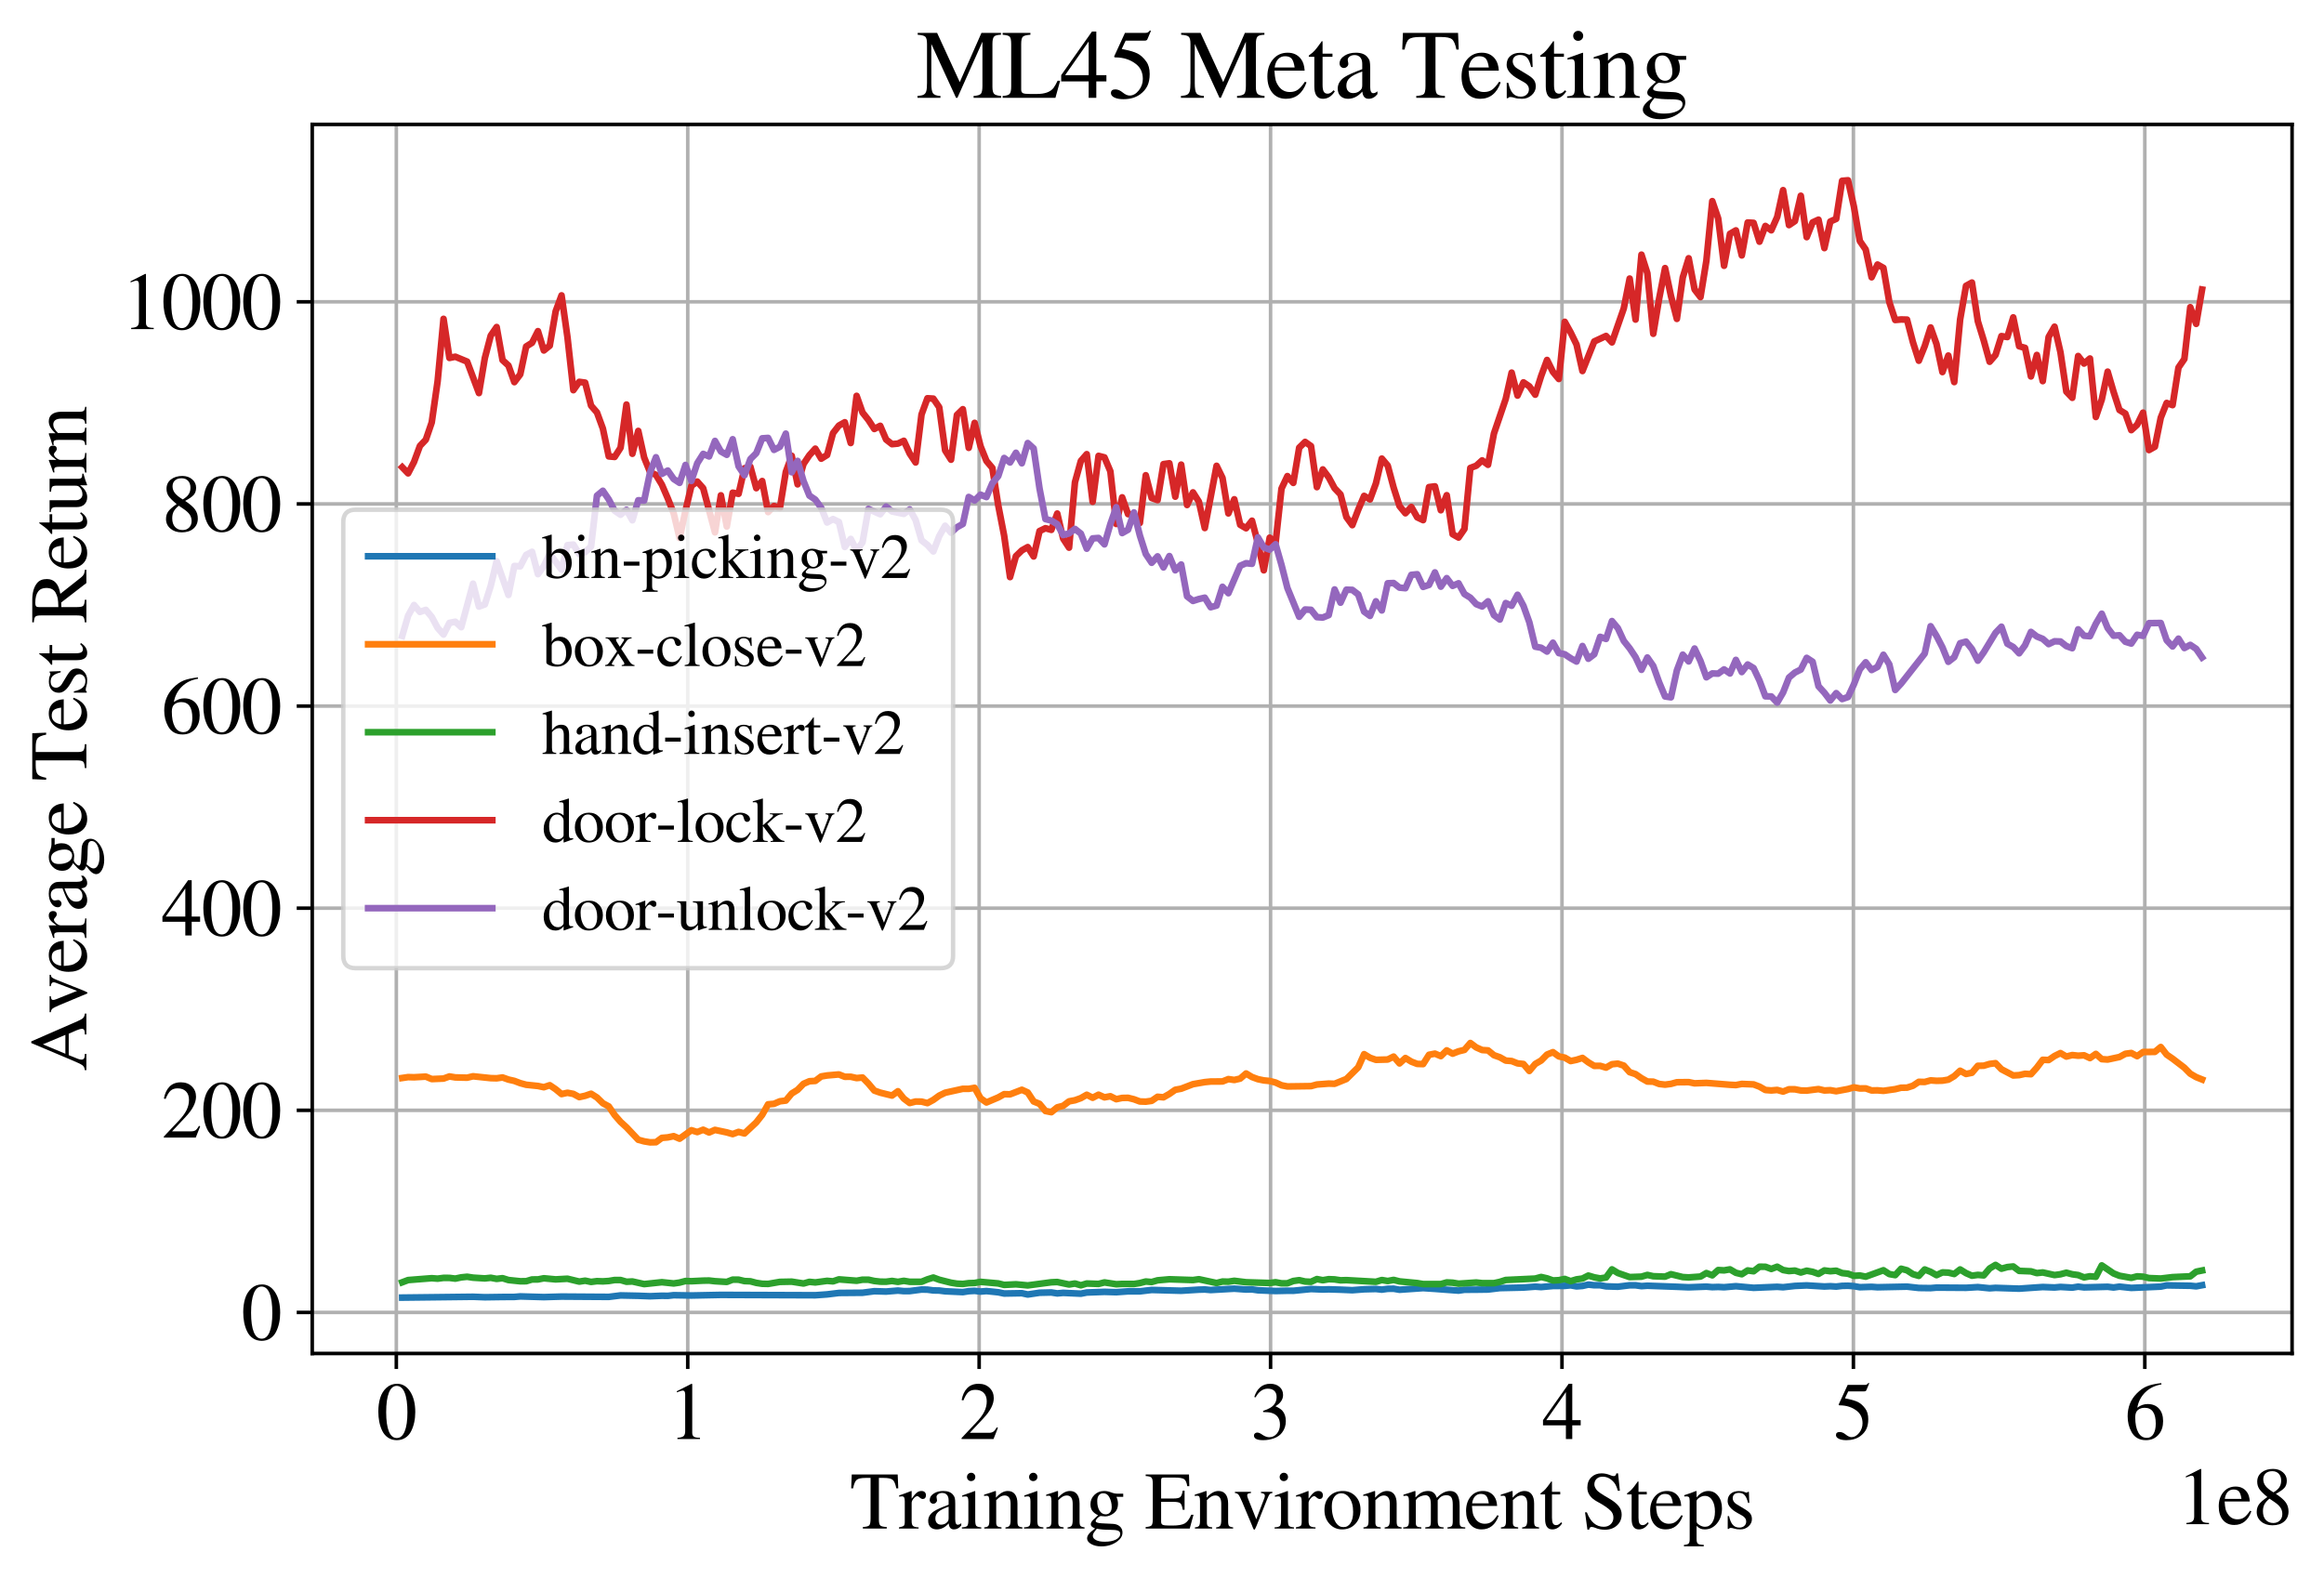 <?xml version="1.0" encoding="utf-8" standalone="no"?>
<!DOCTYPE svg PUBLIC "-//W3C//DTD SVG 1.1//EN"
  "http://www.w3.org/Graphics/SVG/1.1/DTD/svg11.dtd">
<svg xmlns:xlink="http://www.w3.org/1999/xlink" width="524pt" height="355.877pt" viewBox="0 0 524 355.877" xmlns="http://www.w3.org/2000/svg" version="1.1">
 <defs>
  <style type="text/css">*{stroke-linejoin: round; stroke-linecap: butt}</style>
 </defs>
 <g id="figure_1">
  <g id="patch_1">
   <path d="M 0 355.877 
L 524 355.877 
L 524 0 
L 0 0 
z
" style="fill: #ffffff"/>
  </g>
  <g id="axes_1">
   <g id="patch_2">
    <path d="M 70.4 305.26 
L 516.8 305.26 
L 516.8 28.06 
L 70.4 28.06 
z
" style="fill: #ffffff"/>
   </g>
   <g id="matplotlib.axis_1">
    <g id="xtick_1">
     <g id="line2d_1">
      <path d="M 89.36 305.26 
L 89.36 28.06 
" clip-path="url(#pb5eb3d6fce)" style="fill: none; stroke: #b0b0b0; stroke-width: 0.8; stroke-linecap: square"/>
     </g>
     <g id="line2d_2">
      <defs>
       <path id="m1fe3043c47" d="M 0 0 
L 0 3.5 
" style="stroke: #000000; stroke-width: 0.8"/>
      </defs>
      <g>
       <use xlink:href="#m1fe3043c47" x="89.36" y="305.26" style="stroke: #000000; stroke-width: 0.8"/>
      </g>
     </g>
     <g id="text_1">
      <!-- 0 -->
      <g transform="translate(84.86 324.554)scale(0.18 -0.18)">
       <defs>
        <path id="STIXGeneral-Regular-30" d="M 3046 2112 
Q 3046 1683 2963 1302 
Q 2880 922 2717 602 
Q 2554 282 2266 96 
Q 1978 -90 1600 -90 
Q 1210 -90 915 108 
Q 621 307 461 640 
Q 301 973 227 1350 
Q 154 1728 154 2150 
Q 154 2746 301 3222 
Q 448 3699 790 4012 
Q 1133 4326 1626 4326 
Q 2253 4326 2649 3712 
Q 3046 3098 3046 2112 
z
M 2432 2080 
Q 2432 3091 2217 3625 
Q 2003 4160 1587 4160 
Q 1190 4160 979 3622 
Q 768 3085 768 2106 
Q 768 1120 979 598 
Q 1190 77 1600 77 
Q 2003 77 2217 598 
Q 2432 1120 2432 2080 
z
" transform="scale(0.016)"/>
       </defs>
       <use xlink:href="#STIXGeneral-Regular-30"/>
      </g>
     </g>
    </g>
    <g id="xtick_2">
     <g id="line2d_3">
      <path d="M 155.067 305.26 
L 155.067 28.06 
" clip-path="url(#pb5eb3d6fce)" style="fill: none; stroke: #b0b0b0; stroke-width: 0.8; stroke-linecap: square"/>
     </g>
     <g id="line2d_4">
      <g>
       <use xlink:href="#m1fe3043c47" x="155.067" y="305.26" style="stroke: #000000; stroke-width: 0.8"/>
      </g>
     </g>
     <g id="text_2">
      <!-- 1 -->
      <g transform="translate(150.567 324.554)scale(0.18 -0.18)">
       <defs>
        <path id="STIXGeneral-Regular-31" d="M 2522 0 
L 755 0 
L 755 96 
Q 1107 115 1235 227 
Q 1363 339 1363 608 
L 1363 3482 
Q 1363 3795 1171 3795 
Q 1082 3795 883 3718 
L 710 3654 
L 710 3744 
L 1856 4326 
L 1914 4307 
L 1914 486 
Q 1914 275 2042 185 
Q 2170 96 2522 96 
L 2522 0 
z
" transform="scale(0.016)"/>
       </defs>
       <use xlink:href="#STIXGeneral-Regular-31"/>
      </g>
     </g>
    </g>
    <g id="xtick_3">
     <g id="line2d_5">
      <path d="M 220.773 305.26 
L 220.773 28.06 
" clip-path="url(#pb5eb3d6fce)" style="fill: none; stroke: #b0b0b0; stroke-width: 0.8; stroke-linecap: square"/>
     </g>
     <g id="line2d_6">
      <g>
       <use xlink:href="#m1fe3043c47" x="220.773" y="305.26" style="stroke: #000000; stroke-width: 0.8"/>
      </g>
     </g>
     <g id="text_3">
      <!-- 2 -->
      <g transform="translate(216.273 324.554)scale(0.18 -0.18)">
       <defs>
        <path id="STIXGeneral-Regular-32" d="M 3034 877 
L 2688 0 
L 186 0 
L 186 77 
L 1325 1286 
Q 1773 1754 1965 2144 
Q 2157 2534 2157 2950 
Q 2157 3379 1920 3616 
Q 1683 3853 1267 3853 
Q 922 3853 720 3673 
Q 518 3494 326 3021 
L 192 3053 
Q 301 3648 630 3987 
Q 960 4326 1523 4326 
Q 2054 4326 2380 4006 
Q 2707 3686 2707 3200 
Q 2707 2477 1888 1613 
L 832 486 
L 2330 486 
Q 2541 486 2665 569 
Q 2790 653 2944 915 
L 3034 877 
z
" transform="scale(0.016)"/>
       </defs>
       <use xlink:href="#STIXGeneral-Regular-32"/>
      </g>
     </g>
    </g>
    <g id="xtick_4">
     <g id="line2d_7">
      <path d="M 286.479 305.26 
L 286.479 28.06 
" clip-path="url(#pb5eb3d6fce)" style="fill: none; stroke: #b0b0b0; stroke-width: 0.8; stroke-linecap: square"/>
     </g>
     <g id="line2d_8">
      <g>
       <use xlink:href="#m1fe3043c47" x="286.479" y="305.26" style="stroke: #000000; stroke-width: 0.8"/>
      </g>
     </g>
     <g id="text_4">
      <!-- 3 -->
      <g transform="translate(281.979 324.554)scale(0.18 -0.18)">
       <defs>
        <path id="STIXGeneral-Regular-33" d="M 390 3264 
L 288 3290 
Q 435 3770 748 4048 
Q 1062 4326 1542 4326 
Q 1990 4326 2265 4083 
Q 2541 3840 2541 3450 
Q 2541 2925 1946 2566 
Q 2298 2413 2477 2227 
Q 2758 1914 2758 1402 
Q 2758 890 2464 506 
Q 2246 211 1840 60 
Q 1434 -90 979 -90 
Q 262 -90 262 275 
Q 262 378 339 442 
Q 416 506 525 506 
Q 685 506 915 339 
Q 1197 141 1466 141 
Q 1818 141 2058 425 
Q 2298 710 2298 1120 
Q 2298 1856 1632 2048 
Q 1434 2112 979 2112 
L 979 2202 
Q 1338 2323 1517 2432 
Q 2035 2726 2035 3290 
Q 2035 3610 1852 3776 
Q 1670 3942 1344 3942 
Q 768 3942 390 3264 
z
" transform="scale(0.016)"/>
       </defs>
       <use xlink:href="#STIXGeneral-Regular-33"/>
      </g>
     </g>
    </g>
    <g id="xtick_5">
     <g id="line2d_9">
      <path d="M 352.185 305.26 
L 352.185 28.06 
" clip-path="url(#pb5eb3d6fce)" style="fill: none; stroke: #b0b0b0; stroke-width: 0.8; stroke-linecap: square"/>
     </g>
     <g id="line2d_10">
      <g>
       <use xlink:href="#m1fe3043c47" x="352.185" y="305.26" style="stroke: #000000; stroke-width: 0.8"/>
      </g>
     </g>
     <g id="text_5">
      <!-- 4 -->
      <g transform="translate(347.685 324.554)scale(0.18 -0.18)">
       <defs>
        <path id="STIXGeneral-Regular-34" d="M 3027 1069 
L 2368 1069 
L 2368 0 
L 1869 0 
L 1869 1069 
L 77 1069 
L 77 1478 
L 2086 4326 
L 2368 4326 
L 2368 1478 
L 3027 1478 
L 3027 1069 
z
M 1869 1478 
L 1869 3674 
L 333 1478 
L 1869 1478 
z
" transform="scale(0.016)"/>
       </defs>
       <use xlink:href="#STIXGeneral-Regular-34"/>
      </g>
     </g>
    </g>
    <g id="xtick_6">
     <g id="line2d_11">
      <path d="M 417.892 305.26 
L 417.892 28.06 
" clip-path="url(#pb5eb3d6fce)" style="fill: none; stroke: #b0b0b0; stroke-width: 0.8; stroke-linecap: square"/>
     </g>
     <g id="line2d_12">
      <g>
       <use xlink:href="#m1fe3043c47" x="417.892" y="305.26" style="stroke: #000000; stroke-width: 0.8"/>
      </g>
     </g>
     <g id="text_6">
      <!-- 5 -->
      <g transform="translate(413.392 324.554)scale(0.18 -0.18)">
       <defs>
        <path id="STIXGeneral-Regular-35" d="M 2803 4358 
L 2573 3814 
Q 2534 3731 2400 3731 
L 1158 3731 
L 902 3187 
Q 1606 3053 1920 2896 
Q 2234 2739 2502 2368 
Q 2726 2061 2726 1555 
Q 2726 1094 2576 780 
Q 2426 467 2099 224 
Q 1664 -90 1011 -90 
Q 646 -90 422 19 
Q 198 128 198 307 
Q 198 550 486 550 
Q 717 550 960 352 
Q 1210 147 1414 147 
Q 1747 147 2012 480 
Q 2278 813 2278 1229 
Q 2278 1843 1850 2189 
Q 1293 2637 486 2637 
Q 410 2637 410 2688 
L 416 2720 
L 1114 4237 
L 2438 4237 
Q 2547 4237 2608 4269 
Q 2669 4301 2746 4403 
L 2803 4358 
z
" transform="scale(0.016)"/>
       </defs>
       <use xlink:href="#STIXGeneral-Regular-35"/>
      </g>
     </g>
    </g>
    <g id="xtick_7">
     <g id="line2d_13">
      <path d="M 483.598 305.26 
L 483.598 28.06 
" clip-path="url(#pb5eb3d6fce)" style="fill: none; stroke: #b0b0b0; stroke-width: 0.8; stroke-linecap: square"/>
     </g>
     <g id="line2d_14">
      <g>
       <use xlink:href="#m1fe3043c47" x="483.598" y="305.26" style="stroke: #000000; stroke-width: 0.8"/>
      </g>
     </g>
     <g id="text_7">
      <!-- 6 -->
      <g transform="translate(479.098 324.554)scale(0.18 -0.18)">
       <defs>
        <path id="STIXGeneral-Regular-36" d="M 2854 4378 
L 2867 4275 
Q 2112 4154 1606 3664 
Q 1101 3174 973 2451 
Q 1344 2739 1786 2739 
Q 2349 2739 2672 2380 
Q 2995 2022 2995 1402 
Q 2995 774 2669 378 
Q 2291 -90 1651 -90 
Q 870 -90 518 557 
Q 218 1107 218 1786 
Q 218 2835 915 3552 
Q 1312 3962 1731 4131 
Q 2150 4301 2854 4378 
z
M 2419 1203 
Q 2419 2445 1555 2445 
Q 1235 2445 1024 2275 
Q 813 2106 813 1702 
Q 813 954 1046 522 
Q 1280 90 1722 90 
Q 2061 90 2240 394 
Q 2419 698 2419 1203 
z
" transform="scale(0.016)"/>
       </defs>
       <use xlink:href="#STIXGeneral-Regular-36"/>
      </g>
     </g>
    </g>
    <g id="text_8">
     <!-- Training Environment Steps -->
     <g transform="translate(191.605 344.754)scale(0.18 -0.18)">
      <defs>
       <path id="STIXGeneral-Regular-54" d="M 3795 3149 
L 3642 3149 
Q 3539 3674 3353 3821 
Q 3168 3968 2656 3968 
L 2278 3968 
L 2278 710 
Q 2278 346 2387 243 
Q 2496 141 2893 122 
L 2893 0 
L 1024 0 
L 1024 122 
Q 1427 147 1526 256 
Q 1626 365 1626 787 
L 1626 3968 
L 1242 3968 
Q 723 3968 540 3817 
Q 358 3667 262 3149 
L 109 3149 
L 154 4237 
L 3750 4237 
L 3795 3149 
z
" transform="scale(0.016)"/>
       <path id="STIXGeneral-Regular-72" d="M 1024 2931 
L 1024 2342 
Q 1267 2688 1430 2816 
Q 1594 2944 1792 2944 
Q 1958 2944 2051 2854 
Q 2144 2765 2144 2605 
Q 2144 2470 2077 2393 
Q 2010 2317 1894 2317 
Q 1773 2317 1638 2445 
Q 1536 2541 1472 2541 
Q 1338 2541 1181 2355 
Q 1024 2170 1024 2016 
L 1024 576 
Q 1024 301 1133 205 
Q 1242 109 1568 96 
L 1568 0 
L 32 0 
L 32 96 
Q 339 154 412 224 
Q 486 294 486 538 
L 486 2138 
Q 486 2349 438 2435 
Q 390 2522 269 2522 
Q 166 2522 45 2496 
L 45 2598 
Q 448 2726 992 2944 
L 1024 2931 
z
" transform="scale(0.016)"/>
       <path id="STIXGeneral-Regular-61" d="M 2829 422 
L 2829 243 
Q 2586 -64 2253 -64 
Q 1888 -64 1843 403 
L 1837 403 
Q 1427 -64 909 -64 
Q 608 -64 422 112 
Q 237 288 237 602 
Q 237 1050 685 1350 
Q 992 1555 1837 1869 
L 1837 2214 
Q 1837 2502 1699 2646 
Q 1562 2790 1338 2790 
Q 1146 2790 1018 2697 
Q 890 2605 890 2477 
Q 890 2419 909 2348 
Q 928 2278 928 2208 
Q 928 2112 841 2029 
Q 755 1946 634 1946 
Q 525 1946 441 2029 
Q 358 2112 358 2240 
Q 358 2547 685 2752 
Q 986 2944 1421 2944 
Q 1939 2944 2176 2656 
Q 2291 2522 2323 2384 
Q 2355 2246 2355 1946 
L 2355 723 
Q 2355 301 2554 301 
Q 2682 301 2829 422 
z
M 1837 813 
L 1837 1715 
Q 1248 1510 1018 1293 
Q 800 1094 800 800 
Q 800 557 921 432 
Q 1043 307 1242 307 
Q 1453 307 1613 410 
Q 1747 506 1792 589 
Q 1837 672 1837 813 
z
" transform="scale(0.016)"/>
       <path id="STIXGeneral-Regular-69" d="M 1152 4045 
Q 1152 3904 1056 3811 
Q 960 3718 819 3718 
Q 685 3718 592 3811 
Q 499 3904 499 4045 
Q 499 4179 595 4275 
Q 691 4371 826 4371 
Q 966 4371 1059 4275 
Q 1152 4179 1152 4045 
z
M 1619 0 
L 102 0 
L 102 96 
Q 435 115 521 211 
Q 608 307 608 666 
L 608 2118 
Q 608 2342 563 2432 
Q 518 2522 397 2522 
Q 243 2522 128 2490 
L 128 2592 
L 1120 2944 
L 1146 2918 
L 1146 672 
Q 1146 314 1226 218 
Q 1306 122 1619 96 
L 1619 0 
z
" transform="scale(0.016)"/>
       <path id="STIXGeneral-Regular-6e" d="M 3104 0 
L 1773 0 
L 1779 96 
Q 2016 115 2096 233 
Q 2176 352 2176 672 
L 2176 1946 
Q 2176 2592 1709 2592 
Q 1549 2592 1408 2515 
Q 1267 2438 1050 2227 
L 1050 461 
Q 1050 269 1136 192 
Q 1222 115 1466 96 
L 1466 0 
L 115 0 
L 115 96 
Q 358 115 435 214 
Q 512 314 512 602 
L 512 2157 
Q 512 2394 467 2483 
Q 422 2573 288 2573 
Q 160 2573 102 2547 
L 102 2656 
Q 550 2784 979 2944 
L 1030 2925 
L 1030 2426 
L 1037 2426 
Q 1491 2944 1958 2944 
Q 2323 2944 2518 2688 
Q 2714 2432 2714 1958 
L 2714 544 
Q 2714 288 2790 205 
Q 2867 122 3104 96 
L 3104 0 
z
" transform="scale(0.016)"/>
       <path id="STIXGeneral-Regular-67" d="M 3008 2483 
L 2477 2483 
Q 2598 2208 2598 1946 
Q 2598 1453 2265 1203 
Q 1933 954 1600 954 
Q 1530 954 1357 973 
L 1235 986 
Q 1107 947 979 812 
Q 851 678 851 582 
Q 851 435 1350 410 
L 2176 371 
Q 2528 358 2739 172 
Q 2950 -13 2950 -314 
Q 2950 -685 2566 -986 
Q 2035 -1395 1286 -1395 
Q 826 -1395 502 -1212 
Q 179 -1030 179 -774 
Q 179 -595 320 -419 
Q 461 -243 806 6 
Q 602 102 534 172 
Q 467 243 467 346 
Q 467 531 762 787 
Q 909 915 1037 1043 
Q 717 1203 579 1401 
Q 442 1600 442 1901 
Q 442 2336 752 2640 
Q 1062 2944 1510 2944 
Q 1766 2944 2022 2848 
L 2163 2797 
Q 2349 2733 2515 2733 
L 3008 2733 
L 3008 2483 
z
M 973 2163 
L 973 2144 
Q 973 1683 1155 1398 
Q 1338 1114 1632 1114 
Q 1850 1114 1978 1270 
Q 2106 1427 2106 1690 
Q 2106 2112 1914 2464 
Q 1754 2765 1446 2765 
Q 1222 2765 1097 2605 
Q 973 2445 973 2163 
z
M 2771 -410 
Q 2771 -230 2595 -163 
Q 2419 -96 1978 -96 
Q 1344 -96 941 -13 
Q 749 -243 688 -348 
Q 627 -454 627 -563 
Q 627 -774 880 -902 
Q 1133 -1030 1555 -1030 
Q 2099 -1030 2435 -860 
Q 2771 -691 2771 -410 
z
" transform="scale(0.016)"/>
       <path id="STIXGeneral-Regular-20" transform="scale(0.016)"/>
       <path id="STIXGeneral-Regular-45" d="M 3821 1082 
L 3526 0 
L 77 0 
L 77 122 
Q 442 147 538 252 
Q 634 358 634 730 
L 634 3520 
Q 634 3878 534 3987 
Q 435 4096 77 4115 
L 77 4237 
L 3469 4237 
L 3494 3322 
L 3334 3322 
Q 3264 3750 3085 3872 
Q 2906 3994 2349 3994 
L 1510 3994 
Q 1370 3994 1328 3952 
Q 1286 3910 1286 3763 
L 1286 2355 
L 2253 2355 
Q 2656 2355 2787 2470 
Q 2918 2586 2976 2970 
L 3123 2970 
L 3123 1472 
L 2976 1472 
Q 2918 1875 2790 1984 
Q 2662 2093 2253 2093 
L 1286 2093 
L 1286 538 
Q 1286 346 1420 291 
Q 1555 237 1933 237 
L 2163 237 
Q 2848 237 3136 403 
Q 3424 570 3642 1082 
L 3821 1082 
z
" transform="scale(0.016)"/>
       <path id="STIXGeneral-Regular-76" d="M 3053 2880 
L 3053 2784 
Q 2906 2771 2835 2688 
Q 2765 2605 2637 2285 
L 1818 230 
Q 1690 -90 1638 -90 
Q 1587 -90 1523 77 
Q 1510 96 1497 141 
Q 1485 186 1472 211 
L 704 2048 
Q 499 2534 403 2652 
Q 307 2771 122 2784 
L 122 2880 
L 1376 2880 
L 1376 2784 
Q 1210 2771 1146 2732 
Q 1082 2694 1082 2611 
Q 1082 2509 1139 2368 
L 1792 730 
L 2426 2387 
Q 2464 2483 2464 2579 
Q 2464 2758 2163 2784 
L 2163 2880 
L 3053 2880 
z
" transform="scale(0.016)"/>
       <path id="STIXGeneral-Regular-6f" d="M 3008 1478 
Q 3008 806 2608 371 
Q 2208 -64 1568 -64 
Q 979 -64 582 368 
Q 186 800 186 1459 
Q 186 2125 582 2534 
Q 979 2944 1626 2944 
Q 2221 2944 2614 2537 
Q 3008 2131 3008 1478 
z
M 2432 1306 
Q 2432 2035 2112 2445 
Q 1856 2765 1504 2765 
Q 1171 2765 966 2493 
Q 762 2221 762 1747 
Q 762 928 1101 435 
Q 1318 115 1677 115 
Q 2029 115 2230 432 
Q 2432 749 2432 1306 
z
" transform="scale(0.016)"/>
       <path id="STIXGeneral-Regular-6d" d="M 4960 0 
L 3565 0 
L 3565 96 
Q 3834 122 3907 208 
Q 3981 294 3981 576 
L 3981 1894 
Q 3981 2278 3869 2444 
Q 3757 2611 3488 2611 
Q 3264 2611 3107 2521 
Q 2950 2432 2803 2221 
L 2803 608 
Q 2803 301 2896 201 
Q 2989 102 3264 96 
L 3264 0 
L 1830 0 
L 1830 96 
Q 2112 115 2189 188 
Q 2266 262 2266 550 
L 2266 1901 
Q 2266 2611 1850 2611 
Q 1670 2611 1468 2531 
Q 1267 2451 1171 2336 
Q 1088 2240 1088 2227 
L 1088 448 
Q 1088 243 1177 176 
Q 1267 109 1523 96 
L 1523 0 
L 102 0 
L 102 96 
Q 371 102 460 195 
Q 550 288 550 563 
L 550 2150 
Q 550 2387 499 2480 
Q 448 2573 326 2573 
Q 230 2573 122 2547 
L 122 2656 
Q 557 2778 1011 2944 
L 1062 2925 
L 1062 2451 
L 1075 2451 
Q 1363 2752 1584 2848 
Q 1805 2944 2054 2944 
Q 2560 2944 2733 2406 
Q 3232 2944 3776 2944 
Q 4518 2944 4518 1792 
L 4518 493 
Q 4518 282 4582 202 
Q 4646 122 4794 109 
L 4960 96 
L 4960 0 
z
" transform="scale(0.016)"/>
       <path id="STIXGeneral-Regular-65" d="M 2611 1050 
L 2714 1005 
Q 2330 -64 1376 -64 
Q 813 -64 486 329 
Q 160 723 160 1389 
Q 160 2074 525 2509 
Q 890 2944 1485 2944 
Q 2061 2944 2374 2502 
Q 2560 2246 2592 1773 
L 621 1773 
Q 646 1370 700 1158 
Q 755 947 915 730 
Q 1184 378 1626 378 
Q 1939 378 2153 531 
Q 2368 685 2611 1050 
z
M 634 1978 
L 1939 1978 
Q 1882 2381 1750 2547 
Q 1619 2714 1312 2714 
Q 1043 2714 864 2525 
Q 685 2336 634 1978 
z
" transform="scale(0.016)"/>
       <path id="STIXGeneral-Regular-74" d="M 1702 493 
L 1786 422 
Q 1478 -64 1011 -64 
Q 448 -64 448 749 
L 448 2675 
L 109 2675 
Q 83 2694 83 2720 
Q 83 2771 192 2842 
Q 435 2982 813 3526 
Q 826 3546 874 3606 
Q 922 3667 941 3706 
Q 986 3706 986 3622 
L 986 2880 
L 1632 2880 
L 1632 2675 
L 986 2675 
L 986 845 
Q 986 538 1062 403 
Q 1139 269 1318 269 
Q 1510 269 1702 493 
z
" transform="scale(0.016)"/>
       <path id="STIXGeneral-Regular-53" d="M 3002 2963 
L 2842 2963 
Q 2733 3360 2579 3565 
Q 2189 4064 1651 4064 
Q 1357 4064 1181 3894 
Q 1005 3725 1005 3456 
Q 1005 3328 1069 3206 
Q 1133 3085 1206 2998 
Q 1280 2912 1465 2784 
Q 1651 2656 1766 2589 
Q 1882 2522 2150 2362 
Q 2669 2061 2905 1763 
Q 3142 1466 3142 1107 
Q 3142 576 2771 243 
Q 2400 -90 1837 -90 
Q 1421 -90 1082 58 
Q 915 128 781 128 
Q 704 128 653 70 
Q 602 13 602 -83 
L 461 -83 
L 275 1274 
L 416 1274 
Q 845 141 1734 141 
Q 2074 141 2285 342 
Q 2496 544 2496 858 
Q 2496 1158 2310 1363 
Q 2003 1696 1235 2106 
Q 454 2522 454 3206 
Q 454 3718 768 4022 
Q 1082 4326 1568 4326 
Q 1907 4326 2240 4186 
Q 2413 4109 2522 4109 
Q 2688 4109 2726 4326 
L 2861 4326 
L 3002 2963 
z
" transform="scale(0.016)"/>
       <path id="STIXGeneral-Regular-70" d="M 1018 2931 
L 1018 2438 
Q 1421 2944 1939 2944 
Q 2406 2944 2707 2560 
Q 3008 2176 3008 1581 
Q 3008 883 2621 409 
Q 2234 -64 1664 -64 
Q 1466 -64 1328 -6 
Q 1190 51 1018 211 
L 1018 -794 
Q 1018 -1094 1120 -1180 
Q 1222 -1267 1581 -1274 
L 1581 -1389 
L 32 -1389 
L 32 -1280 
Q 314 -1254 397 -1171 
Q 480 -1088 480 -838 
L 480 2157 
Q 480 2381 429 2451 
Q 378 2522 218 2522 
Q 115 2522 58 2515 
L 58 2618 
Q 506 2752 979 2944 
L 1018 2931 
z
M 1018 2138 
L 1018 563 
Q 1018 422 1238 281 
Q 1459 141 1683 141 
Q 2029 141 2243 467 
Q 2458 794 2458 1325 
Q 2458 1888 2243 2224 
Q 2029 2560 1670 2560 
Q 1446 2560 1232 2419 
Q 1018 2278 1018 2138 
z
" transform="scale(0.016)"/>
       <path id="STIXGeneral-Regular-73" d="M 998 1926 
L 1664 1523 
Q 1984 1331 2105 1164 
Q 2227 998 2227 736 
Q 2227 416 1961 176 
Q 1696 -64 1331 -64 
Q 1030 -64 864 -6 
Q 691 51 570 51 
Q 461 51 416 -26 
L 333 -26 
L 333 979 
L 435 979 
Q 538 512 730 294 
Q 922 77 1248 77 
Q 1485 77 1632 211 
Q 1779 346 1779 550 
Q 1779 845 1440 1030 
L 1094 1222 
Q 326 1651 326 2150 
Q 326 2522 566 2730 
Q 806 2938 1210 2938 
Q 1491 2938 1638 2867 
Q 1754 2816 1818 2816 
Q 1862 2816 1920 2880 
L 1990 2880 
L 2022 2010 
L 1926 2010 
Q 1818 2445 1654 2621 
Q 1491 2797 1203 2797 
Q 986 2797 854 2688 
Q 723 2579 723 2362 
Q 723 2253 796 2128 
Q 870 2003 998 1926 
z
" transform="scale(0.016)"/>
      </defs>
      <use xlink:href="#STIXGeneral-Regular-54"/>
      <use xlink:href="#STIXGeneral-Regular-72" x="61.1"/>
      <use xlink:href="#STIXGeneral-Regular-61" x="94.4"/>
      <use xlink:href="#STIXGeneral-Regular-69" x="138.8"/>
      <use xlink:href="#STIXGeneral-Regular-6e" x="166.6"/>
      <use xlink:href="#STIXGeneral-Regular-69" x="216.6"/>
      <use xlink:href="#STIXGeneral-Regular-6e" x="244.4"/>
      <use xlink:href="#STIXGeneral-Regular-67" x="294.4"/>
      <use xlink:href="#STIXGeneral-Regular-20" x="344.4"/>
      <use xlink:href="#STIXGeneral-Regular-45" x="369.4"/>
      <use xlink:href="#STIXGeneral-Regular-6e" x="430.5"/>
      <use xlink:href="#STIXGeneral-Regular-76" x="480.5"/>
      <use xlink:href="#STIXGeneral-Regular-69" x="530.5"/>
      <use xlink:href="#STIXGeneral-Regular-72" x="558.3"/>
      <use xlink:href="#STIXGeneral-Regular-6f" x="591.6"/>
      <use xlink:href="#STIXGeneral-Regular-6e" x="641.6"/>
      <use xlink:href="#STIXGeneral-Regular-6d" x="691.6"/>
      <use xlink:href="#STIXGeneral-Regular-65" x="769.4"/>
      <use xlink:href="#STIXGeneral-Regular-6e" x="813.8"/>
      <use xlink:href="#STIXGeneral-Regular-74" x="863.8"/>
      <use xlink:href="#STIXGeneral-Regular-20" x="891.6"/>
      <use xlink:href="#STIXGeneral-Regular-53" x="916.6"/>
      <use xlink:href="#STIXGeneral-Regular-74" x="972.2"/>
      <use xlink:href="#STIXGeneral-Regular-65" x="1000"/>
      <use xlink:href="#STIXGeneral-Regular-70" x="1044.4"/>
      <use xlink:href="#STIXGeneral-Regular-73" x="1094.4"/>
     </g>
    </g>
    <g id="text_9">
     <!-- 1e8 -->
     <g transform="translate(490.807 343.754)scale(0.18 -0.18)">
      <defs>
       <path id="STIXGeneral-Regular-38" d="M 2848 992 
Q 2848 499 2505 204 
Q 2163 -90 1587 -90 
Q 1050 -90 704 204 
Q 358 499 358 954 
Q 358 1293 524 1533 
Q 691 1773 1190 2125 
Q 710 2522 553 2765 
Q 397 3008 397 3328 
Q 397 3782 745 4054 
Q 1094 4326 1638 4326 
Q 2106 4326 2410 4060 
Q 2714 3795 2714 3411 
Q 2714 3059 2531 2848 
Q 2349 2637 1856 2374 
Q 2432 1990 2640 1689 
Q 2848 1389 2848 992 
z
M 2272 3411 
Q 2272 3744 2086 3945 
Q 1901 4147 1574 4147 
Q 1248 4147 1059 3977 
Q 870 3808 870 3513 
Q 870 3219 1059 2979 
Q 1248 2739 1670 2490 
Q 1997 2682 2134 2896 
Q 2272 3110 2272 3411 
z
M 1734 1741 
L 1357 1997 
Q 1075 1766 960 1545 
Q 845 1325 845 1011 
Q 845 576 1065 333 
Q 1286 90 1658 90 
Q 1971 90 2166 285 
Q 2362 480 2362 794 
Q 2362 1082 2214 1299 
Q 2067 1517 1734 1741 
z
" transform="scale(0.016)"/>
      </defs>
      <use xlink:href="#STIXGeneral-Regular-31"/>
      <use xlink:href="#STIXGeneral-Regular-65" x="50"/>
      <use xlink:href="#STIXGeneral-Regular-38" x="94.4"/>
     </g>
    </g>
   </g>
   <g id="matplotlib.axis_2">
    <g id="ytick_1">
     <g id="line2d_15">
      <path d="M 70.4 296.002 
L 516.8 296.002 
" clip-path="url(#pb5eb3d6fce)" style="fill: none; stroke: #b0b0b0; stroke-width: 0.8; stroke-linecap: square"/>
     </g>
     <g id="line2d_16">
      <defs>
       <path id="m5e864f2270" d="M 0 0 
L -3.5 0 
" style="stroke: #000000; stroke-width: 0.8"/>
      </defs>
      <g>
       <use xlink:href="#m5e864f2270" x="70.4" y="296.002" style="stroke: #000000; stroke-width: 0.8"/>
      </g>
     </g>
     <g id="text_10">
      <!-- 0 -->
      <g transform="translate(54.4 302.149)scale(0.18 -0.18)">
       <use xlink:href="#STIXGeneral-Regular-30"/>
      </g>
     </g>
    </g>
    <g id="ytick_2">
     <g id="line2d_17">
      <path d="M 70.4 250.417 
L 516.8 250.417 
" clip-path="url(#pb5eb3d6fce)" style="fill: none; stroke: #b0b0b0; stroke-width: 0.8; stroke-linecap: square"/>
     </g>
     <g id="line2d_18">
      <g>
       <use xlink:href="#m5e864f2270" x="70.4" y="250.417" style="stroke: #000000; stroke-width: 0.8"/>
      </g>
     </g>
     <g id="text_11">
      <!-- 200 -->
      <g transform="translate(36.4 256.563)scale(0.18 -0.18)">
       <use xlink:href="#STIXGeneral-Regular-32"/>
       <use xlink:href="#STIXGeneral-Regular-30" x="50"/>
       <use xlink:href="#STIXGeneral-Regular-30" x="100"/>
      </g>
     </g>
    </g>
    <g id="ytick_3">
     <g id="line2d_19">
      <path d="M 70.4 204.831 
L 516.8 204.831 
" clip-path="url(#pb5eb3d6fce)" style="fill: none; stroke: #b0b0b0; stroke-width: 0.8; stroke-linecap: square"/>
     </g>
     <g id="line2d_20">
      <g>
       <use xlink:href="#m5e864f2270" x="70.4" y="204.831" style="stroke: #000000; stroke-width: 0.8"/>
      </g>
     </g>
     <g id="text_12">
      <!-- 400 -->
      <g transform="translate(36.4 210.978)scale(0.18 -0.18)">
       <use xlink:href="#STIXGeneral-Regular-34"/>
       <use xlink:href="#STIXGeneral-Regular-30" x="50"/>
       <use xlink:href="#STIXGeneral-Regular-30" x="100"/>
      </g>
     </g>
    </g>
    <g id="ytick_4">
     <g id="line2d_21">
      <path d="M 70.4 159.246 
L 516.8 159.246 
" clip-path="url(#pb5eb3d6fce)" style="fill: none; stroke: #b0b0b0; stroke-width: 0.8; stroke-linecap: square"/>
     </g>
     <g id="line2d_22">
      <g>
       <use xlink:href="#m5e864f2270" x="70.4" y="159.246" style="stroke: #000000; stroke-width: 0.8"/>
      </g>
     </g>
     <g id="text_13">
      <!-- 600 -->
      <g transform="translate(36.4 165.392)scale(0.18 -0.18)">
       <use xlink:href="#STIXGeneral-Regular-36"/>
       <use xlink:href="#STIXGeneral-Regular-30" x="50"/>
       <use xlink:href="#STIXGeneral-Regular-30" x="100"/>
      </g>
     </g>
    </g>
    <g id="ytick_5">
     <g id="line2d_23">
      <path d="M 70.4 113.66 
L 516.8 113.66 
" clip-path="url(#pb5eb3d6fce)" style="fill: none; stroke: #b0b0b0; stroke-width: 0.8; stroke-linecap: square"/>
     </g>
     <g id="line2d_24">
      <g>
       <use xlink:href="#m5e864f2270" x="70.4" y="113.66" style="stroke: #000000; stroke-width: 0.8"/>
      </g>
     </g>
     <g id="text_14">
      <!-- 800 -->
      <g transform="translate(36.4 119.807)scale(0.18 -0.18)">
       <use xlink:href="#STIXGeneral-Regular-38"/>
       <use xlink:href="#STIXGeneral-Regular-30" x="50"/>
       <use xlink:href="#STIXGeneral-Regular-30" x="100"/>
      </g>
     </g>
    </g>
    <g id="ytick_6">
     <g id="line2d_25">
      <path d="M 70.4 68.075 
L 516.8 68.075 
" clip-path="url(#pb5eb3d6fce)" style="fill: none; stroke: #b0b0b0; stroke-width: 0.8; stroke-linecap: square"/>
     </g>
     <g id="line2d_26">
      <g>
       <use xlink:href="#m5e864f2270" x="70.4" y="68.075" style="stroke: #000000; stroke-width: 0.8"/>
      </g>
     </g>
     <g id="text_15">
      <!-- 1000 -->
      <g transform="translate(27.4 74.222)scale(0.18 -0.18)">
       <use xlink:href="#STIXGeneral-Regular-31"/>
       <use xlink:href="#STIXGeneral-Regular-30" x="50"/>
       <use xlink:href="#STIXGeneral-Regular-30" x="100"/>
       <use xlink:href="#STIXGeneral-Regular-30" x="150"/>
      </g>
     </g>
    </g>
    <g id="text_16">
     <!-- Average Test Return -->
     <g transform="translate(19.477 241.641)rotate(-90)scale(0.18 -0.18)">
      <defs>
       <path id="STIXGeneral-Regular-41" d="M 4525 0 
L 2893 0 
L 2893 122 
Q 3149 122 3245 179 
Q 3334 224 3334 333 
Q 3334 499 3213 781 
L 2950 1382 
L 1274 1382 
L 979 653 
Q 922 506 922 384 
Q 922 237 1027 179 
Q 1133 122 1370 122 
L 1370 0 
L 96 0 
L 96 122 
Q 365 147 486 316 
Q 608 486 902 1190 
L 2221 4314 
L 2349 4314 
L 3923 710 
Q 4064 378 4176 262 
Q 4288 147 4525 122 
L 4525 0 
z
M 2861 1645 
L 2118 3405 
L 1382 1645 
L 2861 1645 
z
" transform="scale(0.016)"/>
       <path id="STIXGeneral-Regular-52" d="M 4224 0 
L 3187 0 
L 1664 1971 
L 1306 1958 
L 1306 717 
Q 1306 352 1405 249 
Q 1504 147 1875 122 
L 1875 0 
L 109 0 
L 109 122 
Q 474 154 563 262 
Q 653 371 653 794 
L 653 3526 
Q 653 3885 563 3987 
Q 474 4090 109 4115 
L 109 4237 
L 1850 4237 
Q 2726 4237 3187 3859 
Q 3501 3603 3501 3091 
Q 3501 2221 2342 2042 
L 3622 422 
Q 3757 256 3878 198 
Q 4000 141 4224 122 
L 4224 0 
z
M 1306 3731 
L 1306 2195 
Q 1766 2202 1990 2246 
Q 2214 2291 2438 2413 
Q 2803 2618 2803 3142 
Q 2803 4000 1632 4000 
Q 1459 4000 1382 3945 
Q 1306 3891 1306 3731 
z
" transform="scale(0.016)"/>
       <path id="STIXGeneral-Regular-75" d="M 3072 320 
L 3072 230 
Q 2573 96 2195 -58 
L 2163 -38 
L 2163 486 
L 2150 486 
Q 1747 -64 1235 -64 
Q 870 -64 662 160 
Q 454 384 454 755 
L 454 2362 
Q 454 2598 371 2688 
Q 288 2778 58 2790 
L 58 2880 
L 992 2880 
L 992 813 
Q 992 595 1123 451 
Q 1254 307 1446 307 
Q 1760 307 1984 506 
Q 2067 582 2099 649 
Q 2131 717 2131 877 
L 2131 2355 
Q 2131 2605 2041 2678 
Q 1952 2752 1658 2771 
L 1658 2880 
L 2669 2880 
L 2669 685 
Q 2669 461 2742 390 
Q 2816 320 3034 320 
L 3072 320 
z
" transform="scale(0.016)"/>
      </defs>
      <use xlink:href="#STIXGeneral-Regular-41"/>
      <use xlink:href="#STIXGeneral-Regular-76" x="72.2"/>
      <use xlink:href="#STIXGeneral-Regular-65" x="122.2"/>
      <use xlink:href="#STIXGeneral-Regular-72" x="166.6"/>
      <use xlink:href="#STIXGeneral-Regular-61" x="199.9"/>
      <use xlink:href="#STIXGeneral-Regular-67" x="244.3"/>
      <use xlink:href="#STIXGeneral-Regular-65" x="294.3"/>
      <use xlink:href="#STIXGeneral-Regular-20" x="338.7"/>
      <use xlink:href="#STIXGeneral-Regular-54" x="363.7"/>
      <use xlink:href="#STIXGeneral-Regular-65" x="424.8"/>
      <use xlink:href="#STIXGeneral-Regular-73" x="469.2"/>
      <use xlink:href="#STIXGeneral-Regular-74" x="508.1"/>
      <use xlink:href="#STIXGeneral-Regular-20" x="535.9"/>
      <use xlink:href="#STIXGeneral-Regular-52" x="560.9"/>
      <use xlink:href="#STIXGeneral-Regular-65" x="627.6"/>
      <use xlink:href="#STIXGeneral-Regular-74" x="672"/>
      <use xlink:href="#STIXGeneral-Regular-75" x="699.8"/>
      <use xlink:href="#STIXGeneral-Regular-72" x="749.8"/>
      <use xlink:href="#STIXGeneral-Regular-6e" x="783.1"/>
     </g>
    </g>
   </g>
   <g id="line2d_27">
    <path d="M 90.691 292.66 
L 106.658 292.474 
L 109.319 292.576 
L 113.31 292.519 
L 115.971 292.506 
L 117.302 292.39 
L 122.624 292.546 
L 126.616 292.427 
L 134.599 292.482 
L 137.26 292.497 
L 139.921 292.167 
L 143.913 292.25 
L 146.574 292.351 
L 149.235 292.243 
L 150.566 292.264 
L 151.896 292.115 
L 155.888 292.184 
L 162.541 292.049 
L 183.83 292.126 
L 186.491 291.937 
L 189.152 291.611 
L 194.474 291.566 
L 197.135 291.218 
L 199.796 291.296 
L 202.457 291.076 
L 203.788 291.201 
L 205.118 291.189 
L 207.779 290.838 
L 209.11 290.866 
L 210.441 291.042 
L 211.771 291.065 
L 213.102 291.236 
L 217.093 291.421 
L 218.424 291.211 
L 219.754 291.136 
L 221.085 291.296 
L 222.415 291.186 
L 225.077 291.459 
L 226.407 291.739 
L 230.399 291.669 
L 231.729 291.96 
L 234.39 291.564 
L 237.052 291.502 
L 238.382 291.713 
L 239.713 291.591 
L 243.704 291.774 
L 245.035 291.512 
L 249.027 291.364 
L 251.688 291.442 
L 254.349 291.248 
L 257.01 291.247 
L 259.671 290.932 
L 266.324 291.114 
L 270.315 290.867 
L 271.646 290.83 
L 272.976 290.948 
L 278.299 290.645 
L 280.96 290.84 
L 282.29 290.81 
L 283.621 291.006 
L 287.613 291.171 
L 290.274 291.111 
L 291.604 291.119 
L 295.596 290.724 
L 298.257 290.839 
L 299.587 290.793 
L 302.249 290.872 
L 304.91 290.988 
L 307.571 290.785 
L 310.232 290.715 
L 311.562 290.86 
L 312.893 290.675 
L 314.224 290.658 
L 315.554 290.888 
L 320.876 290.517 
L 323.537 290.69 
L 328.86 291.084 
L 330.19 290.888 
L 332.851 290.872 
L 335.512 290.836 
L 338.173 290.512 
L 343.496 290.393 
L 346.157 290.19 
L 347.487 290.283 
L 350.148 290.041 
L 352.81 290.015 
L 354.14 289.89 
L 355.471 290.129 
L 356.801 290.03 
L 358.132 289.728 
L 359.462 289.873 
L 360.793 289.871 
L 362.123 290.124 
L 364.785 290.206 
L 367.446 289.882 
L 368.776 289.882 
L 370.107 290.074 
L 371.437 289.982 
L 378.09 290.222 
L 380.751 290.336 
L 384.743 290.186 
L 386.073 290.3 
L 387.404 290.255 
L 388.734 290.321 
L 391.396 290.09 
L 395.387 290.454 
L 400.709 290.226 
L 402.04 290.321 
L 404.701 290.026 
L 407.362 289.908 
L 411.354 290.156 
L 412.684 290.091 
L 414.015 290.173 
L 415.345 290.016 
L 416.676 289.987 
L 418.007 290.082 
L 419.337 290.315 
L 421.998 290.23 
L 423.329 290.325 
L 429.982 290.188 
L 432.643 290.484 
L 435.304 290.519 
L 436.634 290.405 
L 443.287 290.45 
L 445.948 290.292 
L 448.609 290.558 
L 449.94 290.464 
L 455.262 290.642 
L 460.584 290.273 
L 463.245 290.377 
L 464.576 290.254 
L 467.237 290.409 
L 468.568 290.192 
L 469.898 290.354 
L 475.22 290.219 
L 476.551 290.376 
L 477.881 290.189 
L 480.542 290.473 
L 487.195 290.181 
L 488.526 289.899 
L 493.848 289.986 
L 495.179 290.116 
L 496.509 289.866 
L 496.509 289.866 
" clip-path="url(#pb5eb3d6fce)" style="fill: none; stroke: #1f77b4; stroke-width: 1.5; stroke-linecap: square"/>
   </g>
   <g id="line2d_28">
    <path d="M 90.691 243.129 
L 92.021 242.931 
L 93.352 242.968 
L 96.013 242.818 
L 97.344 243.373 
L 100.005 243.259 
L 101.335 242.781 
L 102.666 242.999 
L 105.327 243.063 
L 106.658 242.744 
L 110.649 243.163 
L 111.98 243.198 
L 113.31 243.01 
L 114.641 243.484 
L 115.971 243.788 
L 117.302 244.291 
L 118.632 244.655 
L 121.294 244.931 
L 122.624 245.208 
L 123.955 244.756 
L 125.285 245.662 
L 126.616 246.756 
L 127.946 246.462 
L 129.277 246.717 
L 130.607 247.439 
L 131.938 247.142 
L 133.269 246.682 
L 134.599 247.525 
L 135.93 248.826 
L 137.26 249.538 
L 138.591 251.496 
L 139.921 253.027 
L 141.252 254.244 
L 143.913 257.063 
L 145.244 257.419 
L 146.574 257.643 
L 147.905 257.616 
L 149.235 256.638 
L 150.566 256.526 
L 151.896 256.249 
L 153.227 256.822 
L 155.888 254.909 
L 157.218 255.325 
L 158.549 254.801 
L 159.88 255.419 
L 161.21 254.835 
L 163.871 255.402 
L 165.202 255.781 
L 166.532 255.288 
L 167.863 255.639 
L 170.524 253.135 
L 171.855 251.447 
L 173.185 249.069 
L 174.516 248.954 
L 175.846 248.385 
L 177.177 248.223 
L 178.507 246.629 
L 179.838 245.803 
L 181.168 244.438 
L 182.499 243.861 
L 183.83 243.788 
L 185.16 242.781 
L 186.491 242.559 
L 189.152 242.325 
L 190.482 242.857 
L 191.813 242.847 
L 193.143 243.147 
L 194.474 243.026 
L 195.804 244.389 
L 197.135 245.968 
L 198.466 246.434 
L 201.127 247.092 
L 202.457 246.121 
L 203.788 247.775 
L 205.118 248.775 
L 206.449 248.433 
L 207.779 248.452 
L 209.11 248.795 
L 210.441 248.071 
L 211.771 247.105 
L 213.102 246.454 
L 217.093 245.57 
L 218.424 245.577 
L 219.754 245.348 
L 221.085 247.701 
L 222.415 248.649 
L 225.077 247.515 
L 226.407 246.778 
L 227.738 246.815 
L 230.399 245.785 
L 231.729 246.396 
L 233.06 248.42 
L 234.39 248.964 
L 235.721 250.577 
L 237.052 250.842 
L 238.382 249.751 
L 239.713 249.406 
L 241.043 248.399 
L 242.374 248.151 
L 243.704 247.673 
L 245.035 246.912 
L 246.365 247.59 
L 247.696 246.899 
L 249.027 247.497 
L 250.357 247.245 
L 251.688 247.91 
L 253.018 247.629 
L 254.349 247.602 
L 255.679 247.932 
L 257.01 248.424 
L 258.34 248.466 
L 259.671 248.286 
L 261.001 247.366 
L 262.332 247.487 
L 263.663 246.724 
L 264.993 245.79 
L 266.324 245.545 
L 268.985 244.522 
L 271.646 244.06 
L 272.976 243.928 
L 275.638 243.914 
L 276.968 243.381 
L 278.299 243.576 
L 279.629 243.266 
L 280.96 242.113 
L 282.29 242.91 
L 283.621 243.397 
L 284.951 243.673 
L 286.282 243.803 
L 287.613 244.155 
L 288.943 244.773 
L 290.274 245.034 
L 295.596 244.961 
L 296.926 244.6 
L 299.587 244.394 
L 300.918 244.438 
L 303.579 243.355 
L 306.24 240.726 
L 307.571 237.756 
L 308.901 238.569 
L 310.232 239.034 
L 312.893 238.963 
L 314.224 238.305 
L 315.554 239.844 
L 316.885 238.624 
L 318.215 239.442 
L 319.546 239.954 
L 320.876 239.994 
L 322.207 237.894 
L 323.537 237.638 
L 324.868 238.194 
L 326.199 236.896 
L 327.529 237.644 
L 328.86 237.122 
L 330.19 236.795 
L 331.521 235.238 
L 332.851 236.231 
L 334.182 236.823 
L 335.512 236.904 
L 336.843 237.988 
L 338.173 238.453 
L 339.504 239.204 
L 340.835 239.306 
L 342.165 239.831 
L 343.496 239.977 
L 344.826 241.544 
L 346.157 239.963 
L 347.487 239.191 
L 348.818 237.842 
L 350.148 237.305 
L 351.479 238.26 
L 352.81 238.537 
L 354.14 239.308 
L 355.471 239.028 
L 356.801 238.604 
L 358.132 239.603 
L 359.462 240.4 
L 360.793 240.385 
L 362.123 240.787 
L 363.454 240.024 
L 364.785 239.89 
L 366.115 240.333 
L 367.446 241.816 
L 368.776 242.257 
L 370.107 243.178 
L 371.437 243.927 
L 372.768 243.96 
L 374.098 244.477 
L 375.429 244.63 
L 376.759 244.458 
L 378.09 244.091 
L 380.751 244.062 
L 382.082 244.335 
L 384.743 244.234 
L 390.065 244.657 
L 391.396 244.727 
L 392.726 244.468 
L 395.387 244.576 
L 396.718 245.08 
L 398.048 245.839 
L 399.379 245.94 
L 400.709 245.823 
L 402.04 246.193 
L 403.37 245.672 
L 404.701 245.679 
L 406.032 245.942 
L 407.362 245.973 
L 410.023 245.633 
L 411.354 245.944 
L 412.684 245.88 
L 414.015 246.111 
L 416.676 245.616 
L 418.007 245.24 
L 419.337 245.489 
L 420.668 245.473 
L 421.998 245.939 
L 423.329 245.914 
L 424.659 246.027 
L 427.32 245.651 
L 428.651 245.324 
L 429.982 245.307 
L 431.312 244.88 
L 432.643 243.993 
L 433.973 244.025 
L 435.304 243.667 
L 436.634 243.763 
L 437.965 243.73 
L 439.295 243.507 
L 440.626 242.715 
L 441.956 241.492 
L 443.287 242.217 
L 444.618 241.952 
L 445.948 240.384 
L 447.279 240.359 
L 448.609 239.959 
L 449.94 239.789 
L 451.27 241.157 
L 453.931 242.556 
L 455.262 242.48 
L 456.593 242.184 
L 457.923 242.276 
L 459.254 240.791 
L 460.584 239.028 
L 461.915 239.08 
L 463.245 238.171 
L 464.576 237.512 
L 465.906 238.296 
L 467.237 237.961 
L 468.568 238.104 
L 469.898 238.012 
L 471.229 238.639 
L 472.559 237.696 
L 473.89 238.881 
L 475.22 238.968 
L 477.881 238.396 
L 479.212 237.671 
L 480.542 237.494 
L 481.873 238.203 
L 483.204 237.271 
L 485.865 237.242 
L 487.195 236.14 
L 488.526 237.855 
L 489.856 238.771 
L 492.517 240.811 
L 493.848 242.158 
L 495.179 242.934 
L 496.509 243.466 
L 496.509 243.466 
" clip-path="url(#pb5eb3d6fce)" style="fill: none; stroke: #ff7f0e; stroke-width: 1.5; stroke-linecap: square"/>
   </g>
   <g id="line2d_29">
    <path d="M 90.691 289.207 
L 92.021 288.705 
L 97.344 288.285 
L 98.674 288.386 
L 100.005 288.213 
L 101.335 288.217 
L 102.666 288.378 
L 103.996 288.096 
L 105.327 287.959 
L 106.658 288.162 
L 109.319 288.33 
L 110.649 288.191 
L 111.98 288.439 
L 113.31 288.28 
L 114.641 288.699 
L 117.302 288.974 
L 118.632 288.965 
L 119.963 288.568 
L 121.294 288.562 
L 122.624 288.302 
L 125.285 288.552 
L 127.946 288.404 
L 130.607 289.048 
L 131.938 288.846 
L 133.269 289.121 
L 134.599 288.95 
L 135.93 288.998 
L 137.26 288.913 
L 138.591 288.694 
L 139.921 288.698 
L 141.252 289.087 
L 142.582 289.021 
L 145.244 289.615 
L 149.235 289.188 
L 151.896 289.464 
L 153.227 289.272 
L 154.557 288.922 
L 155.888 288.965 
L 158.549 288.834 
L 159.88 288.811 
L 161.21 288.965 
L 163.871 289.123 
L 165.202 288.607 
L 166.532 288.619 
L 167.863 288.935 
L 169.193 288.985 
L 170.524 289.338 
L 171.855 289.541 
L 173.185 289.572 
L 175.846 289.116 
L 178.507 289.063 
L 181.168 289.478 
L 182.499 289.108 
L 183.83 289.237 
L 186.491 288.88 
L 187.821 288.994 
L 189.152 288.545 
L 193.143 288.858 
L 194.474 288.622 
L 195.804 288.622 
L 197.135 288.913 
L 198.466 289.062 
L 199.796 289.077 
L 201.127 288.905 
L 202.457 289.107 
L 203.788 288.877 
L 205.118 289.095 
L 207.779 289.092 
L 209.11 288.551 
L 210.441 288.138 
L 211.771 288.631 
L 214.432 289.3 
L 215.763 289.515 
L 217.093 289.579 
L 218.424 289.403 
L 219.754 289.36 
L 221.085 289.108 
L 225.077 289.462 
L 226.407 289.796 
L 229.068 289.659 
L 231.729 289.908 
L 237.052 289.202 
L 238.382 289.145 
L 241.043 289.706 
L 242.374 289.483 
L 243.704 289.885 
L 245.035 289.481 
L 247.696 289.573 
L 249.027 289.236 
L 251.688 289.644 
L 253.018 289.574 
L 255.679 289.586 
L 257.01 289.378 
L 258.34 289.032 
L 259.671 289.142 
L 261.001 288.763 
L 263.663 288.527 
L 268.985 288.702 
L 270.315 288.514 
L 274.307 289.371 
L 275.638 289.035 
L 276.968 289.07 
L 278.299 288.871 
L 280.96 289.197 
L 286.282 289.362 
L 287.613 289.197 
L 288.943 289.439 
L 290.274 289.433 
L 291.604 288.915 
L 292.935 288.727 
L 294.265 289.034 
L 295.596 289.096 
L 296.926 288.483 
L 298.257 288.738 
L 299.587 288.506 
L 300.918 288.556 
L 302.249 288.761 
L 303.579 288.721 
L 310.232 289.095 
L 311.562 288.695 
L 312.893 288.919 
L 314.224 288.668 
L 315.554 289.004 
L 319.546 289.382 
L 320.876 289.612 
L 324.868 289.61 
L 326.199 289.233 
L 327.529 289.296 
L 328.86 289.521 
L 332.851 289.255 
L 334.182 289.395 
L 336.843 289.401 
L 338.173 289.112 
L 339.504 288.686 
L 346.157 288.37 
L 347.487 288.011 
L 348.818 288.319 
L 350.148 288.792 
L 351.479 288.729 
L 352.81 288.451 
L 354.14 288.949 
L 355.471 288.548 
L 356.801 288.366 
L 358.132 287.69 
L 359.462 288.088 
L 360.793 288.335 
L 362.123 288.124 
L 363.454 286.29 
L 364.785 287.11 
L 367.446 288.031 
L 370.107 287.933 
L 371.437 287.545 
L 372.768 287.839 
L 375.429 287.93 
L 376.759 287.381 
L 379.421 288.032 
L 380.751 288.106 
L 383.412 287.916 
L 384.743 287.123 
L 386.073 287.637 
L 387.404 286.444 
L 388.734 286.518 
L 390.065 286.289 
L 391.396 287.068 
L 392.726 287.388 
L 394.057 286.531 
L 395.387 286.718 
L 396.718 285.696 
L 398.048 285.706 
L 399.379 286.199 
L 400.709 285.696 
L 402.04 286.443 
L 403.37 286.674 
L 404.701 286.563 
L 406.032 286.999 
L 407.362 286.596 
L 408.693 286.842 
L 410.023 287.313 
L 411.354 286.531 
L 412.684 286.709 
L 414.015 286.593 
L 415.345 287.126 
L 416.676 287.271 
L 418.007 287.751 
L 419.337 287.672 
L 420.668 287.94 
L 424.659 286.49 
L 425.99 287.354 
L 427.32 287.588 
L 428.651 286.151 
L 429.982 286.504 
L 431.312 287.375 
L 432.643 287.757 
L 433.973 286.318 
L 435.304 286.85 
L 436.634 287.598 
L 437.965 286.977 
L 439.295 287.025 
L 440.626 287.337 
L 441.956 286.306 
L 443.287 287.139 
L 444.618 287.722 
L 445.948 287.537 
L 447.279 287.648 
L 448.609 286.089 
L 449.94 285.285 
L 451.27 286.143 
L 452.601 285.776 
L 453.931 285.635 
L 455.262 286.634 
L 457.923 286.736 
L 459.254 287.134 
L 460.584 286.986 
L 463.245 287.576 
L 464.576 287.396 
L 465.906 287.045 
L 467.237 287.398 
L 468.568 287.576 
L 469.898 288.099 
L 471.229 287.848 
L 472.559 287.966 
L 473.89 285.396 
L 476.551 287.208 
L 477.881 287.732 
L 480.542 288.209 
L 481.873 287.863 
L 483.204 287.942 
L 484.534 288.253 
L 487.195 288.36 
L 489.856 288.041 
L 492.517 287.917 
L 493.848 287.863 
L 495.179 286.817 
L 496.509 286.546 
L 496.509 286.546 
" clip-path="url(#pb5eb3d6fce)" style="fill: none; stroke: #2ca02c; stroke-width: 1.5; stroke-linecap: square"/>
   </g>
   <g id="line2d_30">
    <path d="M 90.691 105.373 
L 92.021 106.758 
L 93.352 104.185 
L 94.683 100.569 
L 96.013 99.169 
L 97.344 95.271 
L 98.674 85.98 
L 100.005 71.913 
L 101.335 80.726 
L 102.666 80.454 
L 105.327 81.558 
L 107.988 88.655 
L 109.319 80.749 
L 110.649 75.691 
L 111.98 73.761 
L 113.31 81.223 
L 114.641 82.441 
L 115.971 86.187 
L 117.302 84.436 
L 118.632 78.147 
L 119.963 77.311 
L 121.294 74.688 
L 122.624 79.042 
L 123.955 77.963 
L 125.285 70.221 
L 126.616 66.618 
L 127.946 76.036 
L 129.277 87.999 
L 130.607 86.122 
L 131.938 86.299 
L 133.269 91.492 
L 134.599 93.02 
L 135.93 96.657 
L 137.26 102.935 
L 138.591 103.057 
L 139.921 100.989 
L 141.252 91.245 
L 142.582 102.343 
L 143.913 97.188 
L 145.244 103.198 
L 146.574 106.481 
L 147.905 107.105 
L 149.235 109.308 
L 150.566 112.396 
L 151.896 115.771 
L 153.227 121.345 
L 154.557 115.186 
L 155.888 109.576 
L 157.218 108.612 
L 158.549 110.115 
L 161.21 120.068 
L 162.541 111.715 
L 163.871 118.758 
L 165.202 111.122 
L 166.532 111.378 
L 167.863 105.62 
L 169.193 105.258 
L 170.524 110.101 
L 171.855 108.492 
L 173.185 115.495 
L 174.516 114.12 
L 175.846 114.579 
L 177.177 106.458 
L 178.507 102.798 
L 179.838 109.236 
L 181.168 104.648 
L 182.499 102.666 
L 183.83 101.192 
L 185.16 103.45 
L 186.491 102.622 
L 187.821 97.689 
L 189.152 95.983 
L 190.482 95.234 
L 191.813 99.919 
L 193.143 89.28 
L 194.474 93.042 
L 195.804 94.714 
L 197.135 96.751 
L 198.466 96.04 
L 199.796 99.133 
L 201.127 100.175 
L 202.457 100.047 
L 203.788 99.42 
L 205.118 102.309 
L 206.449 104.299 
L 207.779 93.485 
L 209.11 89.825 
L 210.441 89.907 
L 211.771 91.856 
L 213.102 101.582 
L 214.432 103.681 
L 215.763 93.59 
L 217.093 92.291 
L 218.424 101.008 
L 219.754 95.372 
L 221.085 100.634 
L 222.415 103.955 
L 223.746 105.54 
L 225.077 113.963 
L 226.407 120.798 
L 227.738 130.158 
L 229.068 125.421 
L 230.399 124.139 
L 231.729 123.389 
L 233.06 125.502 
L 234.39 119.775 
L 235.721 119.132 
L 237.052 119.506 
L 238.382 115.822 
L 239.713 121.48 
L 241.043 123.517 
L 242.374 108.765 
L 243.704 103.961 
L 245.035 102.434 
L 246.365 113.174 
L 247.696 102.816 
L 249.027 103.16 
L 250.357 106.296 
L 251.688 118.175 
L 253.018 112.17 
L 254.349 115.958 
L 255.679 116.072 
L 257.01 117.956 
L 258.34 107.186 
L 259.671 112.325 
L 261.001 112.799 
L 262.332 104.677 
L 263.663 104.49 
L 264.993 112.02 
L 266.324 104.794 
L 267.654 113.898 
L 268.985 111.048 
L 270.315 113.147 
L 271.646 119.091 
L 274.307 105.061 
L 275.638 107.787 
L 276.968 115.794 
L 278.299 112.61 
L 279.629 118.36 
L 280.96 119.144 
L 282.29 117.441 
L 283.621 122.486 
L 284.951 128.626 
L 286.282 121.266 
L 287.613 122.403 
L 288.943 110.203 
L 290.274 107.38 
L 291.604 108.91 
L 292.935 100.966 
L 294.265 99.67 
L 295.596 100.61 
L 296.926 109.867 
L 298.257 105.874 
L 299.587 107.65 
L 300.918 110.122 
L 302.249 111.517 
L 303.579 116.619 
L 304.91 118.443 
L 306.24 114.972 
L 307.571 111.838 
L 308.901 112.642 
L 310.232 109.033 
L 311.562 103.431 
L 312.893 105.003 
L 314.224 109.971 
L 315.554 114.142 
L 316.885 115.759 
L 318.215 114.338 
L 319.546 116.678 
L 320.876 117.309 
L 322.207 109.854 
L 323.537 109.689 
L 324.868 115.079 
L 326.199 111.687 
L 327.529 120.481 
L 328.86 121.235 
L 330.19 119.306 
L 331.521 105.544 
L 332.851 105.043 
L 334.182 103.834 
L 335.512 104.831 
L 336.843 97.784 
L 339.504 89.967 
L 340.835 84.041 
L 342.165 89.216 
L 343.496 86.237 
L 344.826 87.137 
L 346.157 89.014 
L 347.487 84.809 
L 348.818 81.187 
L 350.148 83.878 
L 351.479 85.48 
L 352.81 72.581 
L 354.14 74.978 
L 355.471 77.715 
L 356.801 83.68 
L 359.462 77.01 
L 362.123 75.774 
L 363.454 77.222 
L 366.115 69.561 
L 367.446 62.83 
L 368.776 72.075 
L 370.107 57.435 
L 371.437 61.628 
L 372.768 75.279 
L 374.098 67.311 
L 375.429 60.468 
L 376.759 66.755 
L 378.09 71.921 
L 379.421 62.571 
L 380.751 58.25 
L 382.082 65.274 
L 383.412 67.006 
L 384.743 58.817 
L 386.073 45.365 
L 387.404 49.268 
L 388.734 59.94 
L 390.065 52.739 
L 391.396 51.961 
L 392.726 57.607 
L 394.057 50.179 
L 395.387 50.264 
L 396.718 54.509 
L 398.048 50.962 
L 399.379 51.94 
L 400.709 48.937 
L 402.04 42.886 
L 403.37 50.772 
L 404.701 49.869 
L 406.032 44.149 
L 407.362 53.485 
L 408.693 50.16 
L 410.023 49.544 
L 411.354 55.953 
L 412.684 49.962 
L 414.015 49.362 
L 415.345 40.782 
L 416.676 40.66 
L 418.007 46.6 
L 419.337 54.347 
L 420.668 56.282 
L 421.998 62.536 
L 423.329 59.664 
L 424.659 60.42 
L 425.99 68.13 
L 427.32 72.172 
L 428.651 72.053 
L 429.982 72.088 
L 431.312 77.17 
L 432.643 81.357 
L 433.973 78.061 
L 435.304 73.858 
L 436.634 77.604 
L 437.965 83.915 
L 439.295 80.19 
L 440.626 86.172 
L 441.956 72.057 
L 443.287 64.471 
L 444.618 63.728 
L 445.948 72.451 
L 447.279 76.785 
L 448.609 81.591 
L 449.94 80.051 
L 451.27 75.803 
L 452.601 76.014 
L 453.931 71.582 
L 455.262 78.086 
L 456.593 78.46 
L 457.923 84.899 
L 459.254 80.058 
L 460.584 85.958 
L 461.915 75.994 
L 463.245 73.683 
L 464.576 79.441 
L 465.906 88.324 
L 467.237 89.72 
L 468.568 80.295 
L 469.898 81.994 
L 471.229 80.855 
L 472.559 94.045 
L 473.89 90.117 
L 475.22 83.821 
L 476.551 88.367 
L 477.881 92.467 
L 479.212 93.28 
L 480.542 97.011 
L 481.873 95.803 
L 483.204 93.069 
L 484.534 101.507 
L 485.865 100.758 
L 487.195 94.211 
L 488.526 90.883 
L 489.856 91.373 
L 491.187 82.904 
L 492.517 80.967 
L 493.848 69.286 
L 495.179 73.046 
L 496.509 65.301 
L 496.509 65.301 
" clip-path="url(#pb5eb3d6fce)" style="fill: none; stroke: #d62728; stroke-width: 1.5; stroke-linecap: square"/>
   </g>
   <g id="line2d_31">
    <path d="M 90.691 143.426 
L 92.021 138.862 
L 93.352 136.454 
L 94.683 138.014 
L 96.013 137.548 
L 97.344 139.138 
L 98.674 141.614 
L 100.005 143.112 
L 101.335 140.486 
L 102.666 140.225 
L 103.996 141.458 
L 106.658 131.64 
L 107.988 136.804 
L 109.319 136.319 
L 110.649 132.13 
L 111.98 126.577 
L 114.641 134.185 
L 115.971 127.65 
L 117.302 127.731 
L 118.632 125.158 
L 119.963 124.457 
L 121.294 129.492 
L 122.624 127.65 
L 123.955 124.9 
L 126.616 128.478 
L 127.946 122.953 
L 129.277 122.822 
L 130.607 124.966 
L 131.938 124.529 
L 133.269 123.233 
L 134.599 111.791 
L 135.93 110.687 
L 137.26 112.638 
L 138.591 115.186 
L 139.921 116.092 
L 141.252 114.97 
L 142.582 117.344 
L 143.913 112.827 
L 145.244 112.896 
L 146.574 106.535 
L 147.905 103.131 
L 149.235 106.883 
L 150.566 106.128 
L 151.896 108.033 
L 153.227 108.904 
L 154.557 104.866 
L 155.888 108.468 
L 157.218 104.479 
L 158.549 102.369 
L 159.88 102.948 
L 161.21 99.447 
L 162.541 101.823 
L 163.871 102.578 
L 165.202 99.068 
L 166.532 105.181 
L 167.863 107.183 
L 169.193 103.537 
L 170.524 102.206 
L 171.855 98.864 
L 173.185 98.768 
L 174.516 101.463 
L 175.846 100.767 
L 177.177 97.798 
L 178.507 106.513 
L 179.838 103.952 
L 181.168 108.492 
L 182.499 111.782 
L 183.83 112.681 
L 185.16 114.525 
L 186.491 117.843 
L 187.821 117.074 
L 189.152 117.728 
L 190.482 123.361 
L 191.813 121.551 
L 193.143 124.108 
L 194.474 122.329 
L 195.804 114.777 
L 198.466 115.982 
L 199.796 114.259 
L 201.127 115.351 
L 203.788 115.899 
L 205.118 114.895 
L 206.449 117.281 
L 207.779 121.872 
L 209.11 122.916 
L 210.441 124.37 
L 211.771 120.919 
L 213.102 118.578 
L 214.432 120.141 
L 215.763 118.917 
L 217.093 118.181 
L 218.424 112.084 
L 219.754 112.878 
L 221.085 111.566 
L 222.415 112.112 
L 223.746 108.986 
L 225.077 107.379 
L 226.407 103.295 
L 227.738 104.303 
L 229.068 102.119 
L 230.399 104.487 
L 231.729 99.926 
L 233.06 101.146 
L 234.39 110.192 
L 235.721 117.074 
L 237.052 117.414 
L 238.382 118.231 
L 239.713 120.669 
L 241.043 120.309 
L 242.374 119.293 
L 243.704 120.356 
L 245.035 123.751 
L 246.365 121.433 
L 247.696 121.331 
L 249.027 122.772 
L 250.357 118.199 
L 251.688 114.398 
L 253.018 120.228 
L 254.349 119.475 
L 255.679 115.566 
L 257.01 120.774 
L 258.34 124.946 
L 259.671 126.929 
L 261.001 125.48 
L 262.332 127.97 
L 263.663 125.417 
L 264.993 128.62 
L 266.324 127.317 
L 267.654 134.502 
L 268.985 135.534 
L 270.315 135.108 
L 271.646 134.802 
L 272.976 136.954 
L 274.307 136.578 
L 275.638 132.346 
L 276.968 133.793 
L 279.629 127.601 
L 280.96 127.023 
L 282.29 127.159 
L 283.621 121.197 
L 284.951 123.463 
L 286.282 123.968 
L 287.613 122.746 
L 288.943 127.404 
L 290.274 132.613 
L 292.935 139.103 
L 294.265 137.468 
L 295.596 137.538 
L 296.926 139.19 
L 298.257 139.279 
L 299.587 138.735 
L 300.918 132.943 
L 302.249 135.927 
L 303.579 132.999 
L 304.91 133.044 
L 306.24 134.069 
L 307.571 137.938 
L 308.901 138.91 
L 310.232 135.617 
L 311.562 137.677 
L 312.893 131.552 
L 314.224 131.498 
L 315.554 132.533 
L 316.885 132.66 
L 318.215 129.654 
L 319.546 129.515 
L 320.876 132.369 
L 322.207 131.913 
L 323.537 129.1 
L 324.868 132.315 
L 326.199 130.395 
L 327.529 132.138 
L 328.86 131.55 
L 330.19 133.976 
L 331.521 134.802 
L 332.851 136.263 
L 334.182 136.787 
L 335.512 135.619 
L 336.843 138.737 
L 338.173 139.73 
L 339.504 136.012 
L 340.835 136.622 
L 342.165 134.143 
L 343.496 136.638 
L 344.826 140.354 
L 346.157 145.855 
L 347.487 146.089 
L 348.818 146.954 
L 350.148 144.954 
L 351.479 147.302 
L 352.81 147.56 
L 354.14 148.456 
L 355.471 149.203 
L 356.801 145.701 
L 358.132 148.572 
L 359.462 147.561 
L 360.793 143.632 
L 362.123 144.104 
L 363.454 140.073 
L 364.785 141.676 
L 366.115 144.547 
L 367.446 146.219 
L 368.776 148.215 
L 370.107 151.067 
L 371.437 148.291 
L 372.768 150.205 
L 374.098 153.914 
L 375.429 157.078 
L 376.759 157.277 
L 378.09 151.204 
L 379.421 147.65 
L 380.751 149.172 
L 382.082 146.27 
L 383.412 149.074 
L 384.743 152.757 
L 386.073 151.884 
L 387.404 151.933 
L 388.734 150.975 
L 390.065 151.892 
L 391.396 148.831 
L 392.726 151.575 
L 394.057 149.866 
L 395.387 150.679 
L 396.718 153.502 
L 398.048 157.049 
L 399.379 157.074 
L 400.709 158.473 
L 402.04 156.189 
L 403.37 152.813 
L 404.701 151.683 
L 406.032 151.01 
L 407.362 148.373 
L 408.693 149.245 
L 410.023 154.772 
L 411.354 156.24 
L 412.684 157.985 
L 414.015 156.328 
L 415.345 157.664 
L 416.676 157.209 
L 418.007 154.337 
L 419.337 150.958 
L 420.668 149.367 
L 421.998 151.119 
L 423.329 150.414 
L 424.659 147.672 
L 425.99 149.838 
L 427.32 155.614 
L 428.651 154.172 
L 433.973 147.404 
L 435.304 141.239 
L 436.634 143.423 
L 437.965 146.001 
L 439.295 149.262 
L 440.626 148.225 
L 441.956 145.076 
L 443.287 144.709 
L 444.618 146.389 
L 445.948 149.005 
L 447.279 147.121 
L 449.94 142.729 
L 451.27 141.346 
L 452.601 145.178 
L 453.931 145.927 
L 455.262 147.346 
L 456.593 145.531 
L 457.923 142.523 
L 459.254 143.554 
L 460.584 144.091 
L 461.915 145.273 
L 463.245 144.636 
L 464.576 144.678 
L 465.906 145.718 
L 467.237 146.197 
L 468.568 141.942 
L 469.898 143.385 
L 471.229 143.49 
L 472.559 140.67 
L 473.89 138.419 
L 475.22 141.648 
L 476.551 143.379 
L 477.881 143.276 
L 479.212 144.739 
L 480.542 145.147 
L 481.873 143.168 
L 483.204 143.419 
L 484.534 140.546 
L 487.195 140.509 
L 488.526 144.406 
L 489.856 145.8 
L 491.187 144.041 
L 492.517 146.158 
L 493.848 145.446 
L 495.179 146.343 
L 496.509 148.285 
L 496.509 148.285 
" clip-path="url(#pb5eb3d6fce)" style="fill: none; stroke: #9467bd; stroke-width: 1.5; stroke-linecap: square"/>
   </g>
   <g id="patch_3">
    <path d="M 70.4 305.26 
L 70.4 28.06 
" style="fill: none; stroke: #000000; stroke-width: 0.8; stroke-linejoin: miter; stroke-linecap: square"/>
   </g>
   <g id="patch_4">
    <path d="M 516.8 305.26 
L 516.8 28.06 
" style="fill: none; stroke: #000000; stroke-width: 0.8; stroke-linejoin: miter; stroke-linecap: square"/>
   </g>
   <g id="patch_5">
    <path d="M 70.4 305.26 
L 516.8 305.26 
" style="fill: none; stroke: #000000; stroke-width: 0.8; stroke-linejoin: miter; stroke-linecap: square"/>
   </g>
   <g id="patch_6">
    <path d="M 70.4 28.06 
L 516.8 28.06 
" style="fill: none; stroke: #000000; stroke-width: 0.8; stroke-linejoin: miter; stroke-linecap: square"/>
   </g>
   <g id="text_17">
    <!-- ML45 Meta Testing -->
    <g transform="translate(206.604 22.06)scale(0.216 -0.216)">
     <defs>
      <path id="STIXGeneral-Regular-4d" d="M 5530 0 
L 3738 0 
L 3738 122 
Q 4115 147 4214 265 
Q 4314 384 4314 787 
L 4314 3661 
L 2682 0 
L 2592 0 
L 979 3514 
L 979 966 
Q 979 448 1088 294 
Q 1197 141 1574 122 
L 1574 0 
L 77 0 
L 77 122 
Q 358 141 480 205 
Q 602 269 650 432 
Q 698 595 698 966 
L 698 3514 
Q 698 3878 589 3984 
Q 480 4090 90 4115 
L 90 4237 
L 1357 4237 
L 2835 1024 
L 4250 4237 
L 5523 4237 
L 5523 4115 
Q 5178 4109 5072 3993 
Q 4966 3878 4966 3520 
L 4966 717 
Q 4966 378 5072 262 
Q 5178 147 5530 122 
L 5530 0 
z
" transform="scale(0.016)"/>
      <path id="STIXGeneral-Regular-4c" d="M 3827 1114 
L 3520 0 
L 77 0 
L 77 122 
Q 429 141 531 256 
Q 634 371 634 736 
L 634 3494 
Q 634 3872 541 3981 
Q 448 4090 77 4115 
L 77 4237 
L 1888 4237 
L 1888 4115 
Q 1498 4090 1392 3984 
Q 1286 3878 1286 3507 
L 1286 538 
Q 1286 358 1398 304 
Q 1510 250 1862 250 
L 2310 250 
Q 3085 250 3392 640 
Q 3520 813 3661 1114 
L 3827 1114 
z
" transform="scale(0.016)"/>
     </defs>
     <use xlink:href="#STIXGeneral-Regular-4d"/>
     <use xlink:href="#STIXGeneral-Regular-4c" x="88.9"/>
     <use xlink:href="#STIXGeneral-Regular-34" x="150"/>
     <use xlink:href="#STIXGeneral-Regular-35" x="200"/>
     <use xlink:href="#STIXGeneral-Regular-20" x="250"/>
     <use xlink:href="#STIXGeneral-Regular-4d" x="275"/>
     <use xlink:href="#STIXGeneral-Regular-65" x="363.9"/>
     <use xlink:href="#STIXGeneral-Regular-74" x="408.3"/>
     <use xlink:href="#STIXGeneral-Regular-61" x="436.1"/>
     <use xlink:href="#STIXGeneral-Regular-20" x="480.5"/>
     <use xlink:href="#STIXGeneral-Regular-54" x="505.5"/>
     <use xlink:href="#STIXGeneral-Regular-65" x="566.6"/>
     <use xlink:href="#STIXGeneral-Regular-73" x="611"/>
     <use xlink:href="#STIXGeneral-Regular-74" x="649.9"/>
     <use xlink:href="#STIXGeneral-Regular-69" x="677.7"/>
     <use xlink:href="#STIXGeneral-Regular-6e" x="705.5"/>
     <use xlink:href="#STIXGeneral-Regular-67" x="755.5"/>
    </g>
   </g>
   <g id="legend_1">
    <g id="patch_7">
     <path d="M 80.2 218.363 
L 212.093 218.363 
Q 214.893 218.363 214.893 215.563 
L 214.893 117.757 
Q 214.893 114.957 212.093 114.957 
L 80.2 114.957 
Q 77.4 114.957 77.4 117.757 
L 77.4 215.563 
Q 77.4 218.363 80.2 218.363 
z
" style="fill: #ffffff; opacity: 0.8; stroke: #cccccc; stroke-linejoin: miter"/>
    </g>
    <g id="line2d_32">
     <path d="M 83 125.457 
L 97 125.457 
L 111 125.457 
" style="fill: none; stroke: #1f77b4; stroke-width: 1.5; stroke-linecap: square"/>
    </g>
    <g id="text_18">
     <!-- bin-picking-v2 -->
     <g transform="translate(122.2 130.357)scale(0.14 -0.14)">
      <defs>
       <path id="STIXGeneral-Regular-62" d="M 979 4358 
L 979 2406 
Q 1082 2650 1315 2797 
Q 1549 2944 1843 2944 
Q 2349 2944 2672 2541 
Q 2995 2138 2995 1536 
Q 2995 832 2566 384 
Q 2138 -64 1498 -64 
Q 1107 -64 774 67 
Q 442 198 442 358 
L 442 3622 
Q 442 3859 384 3926 
Q 326 3994 128 3994 
Q 83 3994 19 3981 
L 19 4090 
L 211 4147 
Q 864 4346 947 4371 
L 979 4358 
z
M 979 2035 
L 979 474 
Q 979 326 1161 233 
Q 1344 141 1600 141 
Q 1978 141 2195 416 
Q 2432 710 2432 1261 
Q 2432 1888 2182 2240 
Q 1971 2541 1613 2541 
Q 1357 2541 1168 2390 
Q 979 2240 979 2035 
z
" transform="scale(0.016)"/>
       <path id="STIXGeneral-Regular-2d" d="M 1824 1242 
L 250 1242 
L 250 1645 
L 1824 1645 
L 1824 1242 
z
" transform="scale(0.016)"/>
       <path id="STIXGeneral-Regular-63" d="M 2547 998 
L 2637 941 
Q 2362 403 2112 205 
Q 1786 -64 1376 -64 
Q 845 -64 502 336 
Q 160 736 160 1357 
Q 160 2170 698 2618 
Q 1094 2944 1562 2944 
Q 1965 2944 2256 2749 
Q 2547 2554 2547 2285 
Q 2547 2176 2457 2096 
Q 2368 2016 2246 2016 
Q 2022 2016 1939 2310 
L 1901 2451 
Q 1850 2630 1773 2694 
Q 1696 2758 1523 2758 
Q 1133 2758 893 2451 
Q 653 2144 653 1645 
Q 653 1094 928 745 
Q 1203 397 1645 397 
Q 1920 397 2118 528 
Q 2317 659 2547 998 
z
" transform="scale(0.016)"/>
       <path id="STIXGeneral-Regular-6b" d="M 3232 0 
L 1837 0 
L 1837 96 
L 1958 96 
Q 2093 96 2093 192 
Q 2093 250 2022 339 
L 1062 1606 
L 1062 429 
Q 1062 262 1142 185 
Q 1222 109 1414 102 
L 1542 96 
L 1542 0 
L 45 0 
L 45 96 
Q 390 154 457 214 
Q 525 275 525 525 
L 525 3610 
Q 525 3840 467 3920 
Q 410 4000 250 4000 
Q 211 4000 45 3987 
L 45 4090 
L 237 4141 
Q 621 4243 1037 4371 
L 1062 4358 
L 1062 1670 
L 1939 2451 
Q 2086 2586 2086 2675 
Q 2086 2739 2019 2761 
Q 1952 2784 1766 2790 
L 1766 2880 
L 3072 2880 
L 3072 2784 
Q 2752 2784 2505 2646 
Q 2259 2509 1690 1978 
L 1504 1805 
L 2483 563 
Q 2829 122 3232 96 
L 3232 0 
z
" transform="scale(0.016)"/>
      </defs>
      <use xlink:href="#STIXGeneral-Regular-62"/>
      <use xlink:href="#STIXGeneral-Regular-69" x="50"/>
      <use xlink:href="#STIXGeneral-Regular-6e" x="77.8"/>
      <use xlink:href="#STIXGeneral-Regular-2d" x="127.8"/>
      <use xlink:href="#STIXGeneral-Regular-70" x="161.1"/>
      <use xlink:href="#STIXGeneral-Regular-69" x="211.1"/>
      <use xlink:href="#STIXGeneral-Regular-63" x="238.9"/>
      <use xlink:href="#STIXGeneral-Regular-6b" x="283.3"/>
      <use xlink:href="#STIXGeneral-Regular-69" x="333.3"/>
      <use xlink:href="#STIXGeneral-Regular-6e" x="361.1"/>
      <use xlink:href="#STIXGeneral-Regular-67" x="411.1"/>
      <use xlink:href="#STIXGeneral-Regular-2d" x="461.1"/>
      <use xlink:href="#STIXGeneral-Regular-76" x="494.4"/>
      <use xlink:href="#STIXGeneral-Regular-32" x="544.4"/>
     </g>
    </g>
    <g id="line2d_33">
     <path d="M 83 145.309 
L 97 145.309 
L 111 145.309 
" style="fill: none; stroke: #ff7f0e; stroke-width: 1.5; stroke-linecap: square"/>
    </g>
    <g id="text_19">
     <!-- box-close-v2 -->
     <g transform="translate(122.2 150.209)scale(0.14 -0.14)">
      <defs>
       <path id="STIXGeneral-Regular-78" d="M 3066 0 
L 1779 0 
L 1779 96 
Q 1939 109 1987 137 
Q 2035 166 2035 250 
Q 2035 307 1997 365 
L 1414 1261 
L 909 474 
Q 781 275 781 211 
Q 781 96 1037 96 
L 1037 0 
L 109 0 
L 109 96 
Q 269 109 355 169 
Q 442 230 576 422 
L 1306 1478 
L 704 2400 
Q 557 2624 454 2704 
Q 352 2784 211 2784 
L 154 2784 
L 154 2880 
L 1478 2880 
L 1478 2784 
Q 1203 2778 1203 2643 
Q 1203 2509 1498 2074 
Q 1581 1958 1587 1946 
Q 1619 1990 1779 2227 
Q 1811 2285 1856 2349 
Q 1901 2413 1923 2451 
Q 1946 2490 1971 2528 
Q 1997 2566 2006 2595 
Q 2016 2624 2016 2643 
Q 2016 2765 1760 2784 
L 1760 2880 
L 2771 2880 
L 2771 2784 
Q 2445 2771 2253 2502 
L 1722 1734 
L 2541 480 
Q 2790 96 3066 96 
L 3066 0 
z
" transform="scale(0.016)"/>
       <path id="STIXGeneral-Regular-6c" d="M 1645 0 
L 134 0 
L 134 96 
Q 435 122 531 221 
Q 627 320 627 589 
L 627 3590 
Q 627 3821 569 3910 
Q 512 4000 358 4000 
Q 224 4000 122 3987 
L 122 4090 
Q 730 4237 1133 4371 
L 1165 4346 
L 1165 557 
Q 1165 288 1254 201 
Q 1344 115 1645 96 
L 1645 0 
z
" transform="scale(0.016)"/>
      </defs>
      <use xlink:href="#STIXGeneral-Regular-62"/>
      <use xlink:href="#STIXGeneral-Regular-6f" x="50"/>
      <use xlink:href="#STIXGeneral-Regular-78" x="100"/>
      <use xlink:href="#STIXGeneral-Regular-2d" x="150"/>
      <use xlink:href="#STIXGeneral-Regular-63" x="183.3"/>
      <use xlink:href="#STIXGeneral-Regular-6c" x="227.7"/>
      <use xlink:href="#STIXGeneral-Regular-6f" x="255.5"/>
      <use xlink:href="#STIXGeneral-Regular-73" x="305.5"/>
      <use xlink:href="#STIXGeneral-Regular-65" x="344.4"/>
      <use xlink:href="#STIXGeneral-Regular-2d" x="388.8"/>
      <use xlink:href="#STIXGeneral-Regular-76" x="422.1"/>
      <use xlink:href="#STIXGeneral-Regular-32" x="472.1"/>
     </g>
    </g>
    <g id="line2d_34">
     <path d="M 83 165.147 
L 97 165.147 
L 111 165.147 
" style="fill: none; stroke: #2ca02c; stroke-width: 1.5; stroke-linecap: square"/>
    </g>
    <g id="text_20">
     <!-- hand-insert-v2 -->
     <g transform="translate(122.2 170.047)scale(0.14 -0.14)">
      <defs>
       <path id="STIXGeneral-Regular-68" d="M 3117 0 
L 1760 0 
L 1760 96 
Q 2042 128 2118 224 
Q 2195 320 2195 653 
L 2195 1920 
Q 2195 2598 1722 2598 
Q 1530 2598 1370 2508 
Q 1210 2419 1005 2195 
L 1005 653 
Q 1005 320 1081 224 
Q 1158 128 1440 96 
L 1440 0 
L 58 0 
L 58 96 
Q 333 134 400 224 
Q 467 314 467 653 
L 467 3667 
Q 467 3872 406 3933 
Q 346 3994 141 3994 
Q 83 3994 64 3987 
L 64 4090 
L 237 4141 
Q 730 4288 973 4371 
L 1005 4352 
L 1005 2406 
Q 1229 2694 1446 2819 
Q 1664 2944 1946 2944 
Q 2733 2944 2733 1926 
L 2733 653 
Q 2733 320 2793 233 
Q 2854 147 3117 96 
L 3117 0 
z
" transform="scale(0.016)"/>
       <path id="STIXGeneral-Regular-64" d="M 3142 269 
L 2202 -64 
L 2176 -45 
L 2176 365 
Q 1869 -64 1357 -64 
Q 826 -64 499 317 
Q 173 698 173 1312 
Q 173 1990 563 2467 
Q 954 2944 1504 2944 
Q 1850 2944 2176 2669 
L 2176 3667 
Q 2176 3866 2118 3930 
Q 2061 3994 1882 3994 
Q 1792 3994 1741 3987 
L 1741 4090 
Q 2323 4243 2682 4371 
L 2714 4358 
L 2714 730 
Q 2714 506 2768 435 
Q 2822 365 2995 365 
Q 3034 365 3142 371 
L 3142 269 
z
M 2176 653 
L 2176 2125 
Q 2176 2381 1981 2573 
Q 1786 2765 1523 2765 
Q 1158 2765 940 2438 
Q 723 2112 723 1568 
Q 723 979 963 624 
Q 1203 269 1606 269 
Q 1907 269 2080 474 
Q 2176 582 2176 653 
z
" transform="scale(0.016)"/>
      </defs>
      <use xlink:href="#STIXGeneral-Regular-68"/>
      <use xlink:href="#STIXGeneral-Regular-61" x="50"/>
      <use xlink:href="#STIXGeneral-Regular-6e" x="94.4"/>
      <use xlink:href="#STIXGeneral-Regular-64" x="144.4"/>
      <use xlink:href="#STIXGeneral-Regular-2d" x="194.4"/>
      <use xlink:href="#STIXGeneral-Regular-69" x="227.7"/>
      <use xlink:href="#STIXGeneral-Regular-6e" x="255.5"/>
      <use xlink:href="#STIXGeneral-Regular-73" x="305.5"/>
      <use xlink:href="#STIXGeneral-Regular-65" x="344.4"/>
      <use xlink:href="#STIXGeneral-Regular-72" x="388.8"/>
      <use xlink:href="#STIXGeneral-Regular-74" x="422.1"/>
      <use xlink:href="#STIXGeneral-Regular-2d" x="449.9"/>
      <use xlink:href="#STIXGeneral-Regular-76" x="483.2"/>
      <use xlink:href="#STIXGeneral-Regular-32" x="533.2"/>
     </g>
    </g>
    <g id="line2d_35">
     <path d="M 83 184.986 
L 97 184.986 
L 111 184.986 
" style="fill: none; stroke: #d62728; stroke-width: 1.5; stroke-linecap: square"/>
    </g>
    <g id="text_21">
     <!-- door-lock-v2 -->
     <g transform="translate(122.2 189.886)scale(0.14 -0.14)">
      <use xlink:href="#STIXGeneral-Regular-64"/>
      <use xlink:href="#STIXGeneral-Regular-6f" x="50"/>
      <use xlink:href="#STIXGeneral-Regular-6f" x="100"/>
      <use xlink:href="#STIXGeneral-Regular-72" x="150"/>
      <use xlink:href="#STIXGeneral-Regular-2d" x="183.3"/>
      <use xlink:href="#STIXGeneral-Regular-6c" x="216.6"/>
      <use xlink:href="#STIXGeneral-Regular-6f" x="244.4"/>
      <use xlink:href="#STIXGeneral-Regular-63" x="294.4"/>
      <use xlink:href="#STIXGeneral-Regular-6b" x="338.8"/>
      <use xlink:href="#STIXGeneral-Regular-2d" x="388.8"/>
      <use xlink:href="#STIXGeneral-Regular-76" x="422.1"/>
      <use xlink:href="#STIXGeneral-Regular-32" x="472.1"/>
     </g>
    </g>
    <g id="line2d_36">
     <path d="M 83 204.824 
L 97 204.824 
L 111 204.824 
" style="fill: none; stroke: #9467bd; stroke-width: 1.5; stroke-linecap: square"/>
    </g>
    <g id="text_22">
     <!-- door-unlock-v2 -->
     <g transform="translate(122.2 209.724)scale(0.14 -0.14)">
      <use xlink:href="#STIXGeneral-Regular-64"/>
      <use xlink:href="#STIXGeneral-Regular-6f" x="50"/>
      <use xlink:href="#STIXGeneral-Regular-6f" x="100"/>
      <use xlink:href="#STIXGeneral-Regular-72" x="150"/>
      <use xlink:href="#STIXGeneral-Regular-2d" x="183.3"/>
      <use xlink:href="#STIXGeneral-Regular-75" x="216.6"/>
      <use xlink:href="#STIXGeneral-Regular-6e" x="266.6"/>
      <use xlink:href="#STIXGeneral-Regular-6c" x="316.6"/>
      <use xlink:href="#STIXGeneral-Regular-6f" x="344.4"/>
      <use xlink:href="#STIXGeneral-Regular-63" x="394.4"/>
      <use xlink:href="#STIXGeneral-Regular-6b" x="438.8"/>
      <use xlink:href="#STIXGeneral-Regular-2d" x="488.8"/>
      <use xlink:href="#STIXGeneral-Regular-76" x="522.1"/>
      <use xlink:href="#STIXGeneral-Regular-32" x="572.1"/>
     </g>
    </g>
   </g>
  </g>
 </g>
 <defs>
  <clipPath id="pb5eb3d6fce">
   <rect x="70.4" y="28.06" width="446.4" height="277.2"/>
  </clipPath>
 </defs>
</svg>
